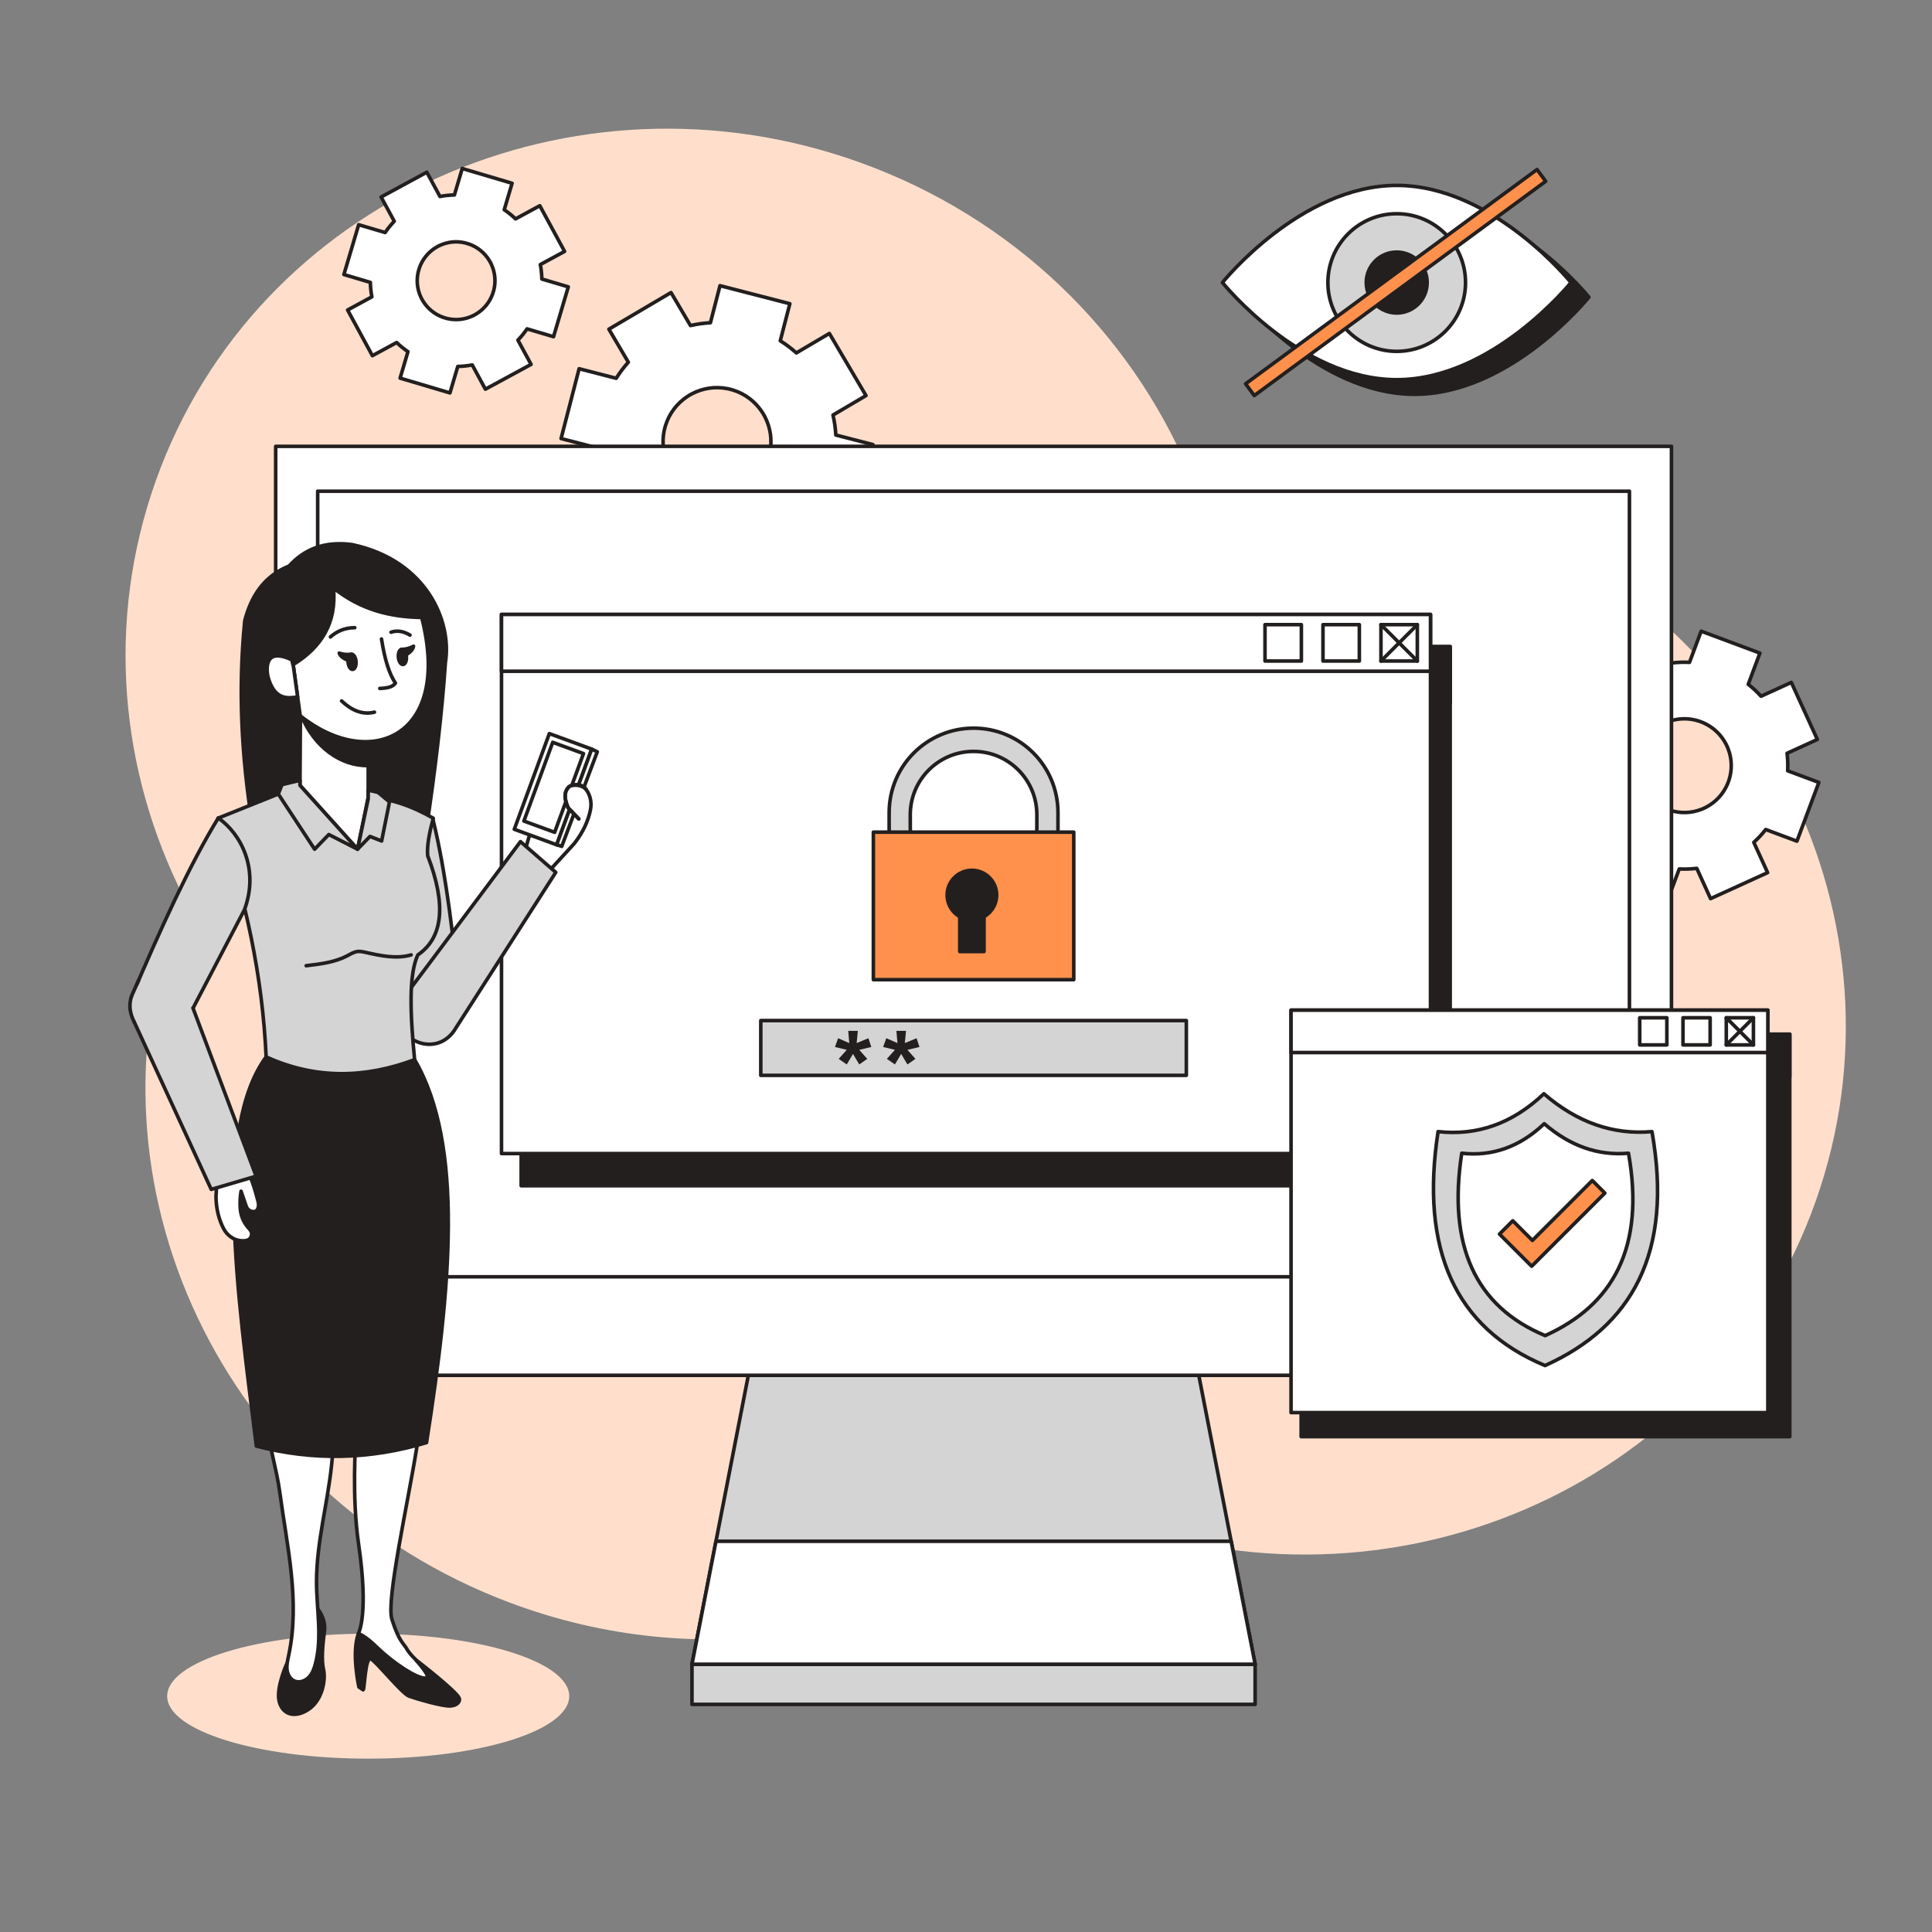 <svg xmlns="http://www.w3.org/2000/svg" viewBox="0 0 1080 1080" width="1080" height="1080"
    style="width: 100%; height: 100%; transform: translate3d(0px, 0px, 0px);"
    preserveAspectRatio="xMidYMid meet">
    <rect x="0" y="0" width="1080" height="1080" fill="#808080" stroke="none"/>
    <defs>
        <clipPath id="__lottie_element_24">
            <rect width="1080" height="1080" x="0" y="0"></rect>
        </clipPath>
    </defs>
    <g clip-path="url(#__lottie_element_24)">
        <g style="display: block;" transform="matrix(1,0,0,1,41.436,31.359)"
            opacity="1">
            <g opacity="1" transform="matrix(1,0,0,1,515.159,452.265)">
                <path fill="rgb(255,223,204)" fill-opacity="1"
                    d=" M455.892,194.641 C397.044,348.734 220.383,424.916 60.481,364.845 C60.481,364.845 60.29,364.773 60.29,364.773 C49.602,360.754 37.703,362.546 28.875,369.342 C-52.614,432.069 -165.809,452.014 -271.666,412.246 C-432.089,351.979 -514.909,177.386 -456.641,22.283 C-456.634,22.265 -456.626,22.245 -456.619,22.226 C-455.301,18.718 -455.443,14.815 -457.083,11.372 C-491.097,-60.02 -497.09,-143.62 -466.837,-222.041 C-407.238,-376.533 -228.025,-452.014 -68.371,-389.992 C16.941,-356.85 79.871,-291.195 110.658,-213.586 C163.897,-221.925 220.421,-216.675 274.888,-195.521 C434.386,-133.574 514.909,40.105 455.892,194.641z"></path>
            </g>
        </g>
        <g style="display: block;"
            transform="matrix(-0.91,0.415,-0.415,-0.91,1045.849,466.965)"
            opacity="1">
            <g opacity="1" transform="matrix(1,0,0,1,78.693,78.697)">
                <path fill="rgb(255,255,255)" fill-opacity="1"
                    d=" M73.693,17.524 C73.693,17.524 73.693,-17.523 73.693,-17.523 C73.693,-17.523 55.09,-17.523 55.09,-17.523 C54.094,-20.658 52.836,-23.679 51.343,-26.559 C51.343,-26.559 64.503,-39.72 64.503,-39.72 C64.503,-39.72 39.723,-64.499 39.723,-64.499 C39.723,-64.499 26.563,-51.338 26.563,-51.338 C23.683,-52.839 20.662,-54.097 17.52,-55.093 C17.52,-55.093 17.52,-73.697 17.52,-73.697 C17.52,-73.697 -17.52,-73.697 -17.52,-73.697 C-17.52,-73.697 -17.52,-55.093 -17.52,-55.093 C-20.662,-54.097 -23.683,-52.839 -26.562,-51.338 C-26.562,-51.338 -39.723,-64.499 -39.723,-64.499 C-39.723,-64.499 -64.502,-39.72 -64.502,-39.72 C-64.502,-39.72 -51.342,-26.559 -51.342,-26.559 C-52.836,-23.679 -54.094,-20.658 -55.09,-17.523 C-55.09,-17.523 -73.693,-17.523 -73.693,-17.523 C-73.693,-17.523 -73.693,17.524 -73.693,17.524 C-73.693,17.524 -55.09,17.524 -55.09,17.524 C-54.094,20.659 -52.842,23.679 -51.342,26.559 C-51.342,26.559 -64.502,39.72 -64.502,39.72 C-64.502,39.72 -39.723,64.499 -39.723,64.499 C-39.723,64.499 -26.562,51.339 -26.562,51.339 C-23.683,52.84 -20.662,54.097 -17.52,55.093 C-17.52,55.093 -17.52,73.697 -17.52,73.697 C-17.52,73.697 17.52,73.697 17.52,73.697 C17.52,73.697 17.52,55.093 17.52,55.093 C20.662,54.097 23.683,52.84 26.563,51.339 C26.563,51.339 39.723,64.499 39.723,64.499 C39.723,64.499 64.503,39.72 64.503,39.72 C64.503,39.72 51.343,26.559 51.343,26.559 C52.843,23.679 54.094,20.659 55.09,17.524 C55.09,17.524 73.693,17.524 73.693,17.524z M26.166,1.382 C25.843,7.579 23.367,13.198 19.478,17.524 C18.859,18.21 18.207,18.863 17.52,19.482 C13.194,23.371 7.569,25.84 1.38,26.163 C0.922,26.183 0.465,26.197 0,26.197 C-0.464,26.197 -0.921,26.183 -1.379,26.163 C-7.569,25.84 -13.194,23.371 -17.52,19.482 C-18.206,18.863 -18.859,18.21 -19.478,17.524 C-23.367,13.198 -25.842,7.579 -26.165,1.382 C-26.186,0.925 -26.199,0.468 -26.199,0.004 C-26.199,-0.46 -26.186,-0.918 -26.165,-1.382 C-25.842,-7.579 -23.367,-13.197 -19.478,-17.523 C-18.859,-18.209 -18.206,-18.862 -17.52,-19.481 C-13.194,-23.37 -7.569,-25.84 -1.379,-26.163 C-0.921,-26.183 -0.464,-26.195 0,-26.195 C0.465,-26.195 0.922,-26.183 1.38,-26.163 C7.569,-25.84 13.194,-23.37 17.52,-19.481 C18.207,-18.862 18.859,-18.209 19.478,-17.523 C23.367,-13.197 25.843,-7.579 26.166,-1.382 C26.186,-0.918 26.2,-0.46 26.2,0.004 C26.2,0.468 26.186,0.925 26.166,1.382z"></path>
                <path stroke-linecap="round" stroke-linejoin="round" fill-opacity="0"
                    stroke="rgb(35,31,31)" stroke-opacity="1" stroke-width="2"
                    d=" M73.693,17.524 C73.693,17.524 73.693,-17.523 73.693,-17.523 C73.693,-17.523 55.09,-17.523 55.09,-17.523 C54.094,-20.658 52.836,-23.679 51.343,-26.559 C51.343,-26.559 64.503,-39.72 64.503,-39.72 C64.503,-39.72 39.723,-64.499 39.723,-64.499 C39.723,-64.499 26.563,-51.338 26.563,-51.338 C23.683,-52.839 20.662,-54.097 17.52,-55.093 C17.52,-55.093 17.52,-73.697 17.52,-73.697 C17.52,-73.697 -17.52,-73.697 -17.52,-73.697 C-17.52,-73.697 -17.52,-55.093 -17.52,-55.093 C-20.662,-54.097 -23.683,-52.839 -26.562,-51.338 C-26.562,-51.338 -39.723,-64.499 -39.723,-64.499 C-39.723,-64.499 -64.502,-39.72 -64.502,-39.72 C-64.502,-39.72 -51.342,-26.559 -51.342,-26.559 C-52.836,-23.679 -54.094,-20.658 -55.09,-17.523 C-55.09,-17.523 -73.693,-17.523 -73.693,-17.523 C-73.693,-17.523 -73.693,17.524 -73.693,17.524 C-73.693,17.524 -55.09,17.524 -55.09,17.524 C-54.094,20.659 -52.842,23.679 -51.342,26.559 C-51.342,26.559 -64.502,39.72 -64.502,39.72 C-64.502,39.72 -39.723,64.499 -39.723,64.499 C-39.723,64.499 -26.562,51.339 -26.562,51.339 C-23.683,52.84 -20.662,54.097 -17.52,55.093 C-17.52,55.093 -17.52,73.697 -17.52,73.697 C-17.52,73.697 17.52,73.697 17.52,73.697 C17.52,73.697 17.52,55.093 17.52,55.093 C20.662,54.097 23.683,52.84 26.563,51.339 C26.563,51.339 39.723,64.499 39.723,64.499 C39.723,64.499 64.503,39.72 64.503,39.72 C64.503,39.72 51.343,26.559 51.343,26.559 C52.843,23.679 54.094,20.659 55.09,17.524 C55.09,17.524 73.693,17.524 73.693,17.524z M26.166,1.382 C25.843,7.579 23.367,13.198 19.478,17.524 C18.859,18.21 18.207,18.863 17.52,19.482 C13.194,23.371 7.569,25.84 1.38,26.163 C0.922,26.183 0.465,26.197 0,26.197 C-0.464,26.197 -0.921,26.183 -1.379,26.163 C-7.569,25.84 -13.194,23.371 -17.52,19.482 C-18.206,18.863 -18.859,18.21 -19.478,17.524 C-23.367,13.198 -25.842,7.579 -26.165,1.382 C-26.186,0.925 -26.199,0.468 -26.199,0.004 C-26.199,-0.46 -26.186,-0.918 -26.165,-1.382 C-25.842,-7.579 -23.367,-13.197 -19.478,-17.523 C-18.859,-18.209 -18.206,-18.862 -17.52,-19.481 C-13.194,-23.37 -7.569,-25.84 -1.379,-26.163 C-0.921,-26.183 -0.464,-26.195 0,-26.195 C0.465,-26.195 0.922,-26.183 1.38,-26.163 C7.569,-25.84 13.194,-23.37 17.52,-19.481 C18.207,-18.862 18.859,-18.209 19.478,-17.523 C23.367,-13.197 25.843,-7.579 26.166,-1.382 C26.186,-0.918 26.2,-0.46 26.2,0.004 C26.2,0.468 26.186,0.925 26.166,1.382z"></path>
            </g>
        </g>
        <g style="display: block;"
            transform="matrix(-0.25,0.968,-0.968,-0.25,510.211,182.349)"
            opacity="1">
            <g opacity="1" transform="matrix(1,0,0,1,89.824,89.828)">
                <path fill="rgb(255,255,255)" fill-opacity="1"
                    d=" M84.824,20.17 C84.824,20.17 84.824,-20.17 84.824,-20.17 C84.824,-20.17 63.411,-20.17 63.411,-20.17 C62.265,-23.779 60.816,-27.257 59.097,-30.571 C59.097,-30.571 74.245,-45.719 74.245,-45.719 C74.245,-45.719 45.723,-74.242 45.723,-74.242 C45.723,-74.242 30.575,-59.094 30.575,-59.094 C27.26,-60.821 23.783,-62.269 20.166,-63.415 C20.166,-63.415 20.166,-84.828 20.166,-84.828 C20.166,-84.828 -20.166,-84.828 -20.166,-84.828 C-20.166,-84.828 -20.166,-63.415 -20.166,-63.415 C-23.783,-62.269 -27.26,-60.821 -30.575,-59.094 C-30.575,-59.094 -45.722,-74.242 -45.722,-74.242 C-45.722,-74.242 -74.245,-45.719 -74.245,-45.719 C-74.245,-45.719 -59.097,-30.571 -59.097,-30.571 C-60.816,-27.257 -62.264,-23.779 -63.41,-20.17 C-63.41,-20.17 -84.824,-20.17 -84.824,-20.17 C-84.824,-20.17 -84.824,20.17 -84.824,20.17 C-84.824,20.17 -63.41,20.17 -63.41,20.17 C-62.264,23.779 -60.824,27.256 -59.097,30.57 C-59.097,30.57 -74.245,45.719 -74.245,45.719 C-74.245,45.719 -45.722,74.241 -45.722,74.241 C-45.722,74.241 -30.575,59.093 -30.575,59.093 C-27.26,60.82 -23.783,62.268 -20.166,63.414 C-20.166,63.414 -20.166,84.828 -20.166,84.828 C-20.166,84.828 20.166,84.828 20.166,84.828 C20.166,84.828 20.166,63.414 20.166,63.414 C23.783,62.268 27.26,60.82 30.575,59.093 C30.575,59.093 45.723,74.241 45.723,74.241 C45.723,74.241 74.245,45.719 74.245,45.719 C74.245,45.719 59.097,30.57 59.097,30.57 C60.824,27.256 62.265,23.779 63.411,20.17 C63.411,20.17 84.824,20.17 84.824,20.17z M30.118,1.591 C29.746,8.724 26.896,15.19 22.42,20.17 C21.708,20.96 20.956,21.711 20.166,22.424 C15.187,26.9 8.713,29.742 1.588,30.113 C1.061,30.137 0.535,30.152 0,30.152 C-0.534,30.152 -1.061,30.137 -1.587,30.113 C-8.712,29.742 -15.186,26.9 -20.166,22.424 C-20.956,21.711 -21.707,20.96 -22.42,20.17 C-26.896,15.19 -29.746,8.724 -30.118,1.591 C-30.141,1.065 -30.156,0.538 -30.156,0.004 C-30.156,-0.531 -30.141,-1.058 -30.118,-1.592 C-29.746,-8.724 -26.896,-15.191 -22.42,-20.17 C-21.707,-20.96 -20.956,-21.712 -20.166,-22.424 C-15.186,-26.901 -8.712,-29.743 -1.587,-30.114 C-1.061,-30.137 -0.534,-30.153 0,-30.153 C0.535,-30.153 1.061,-30.137 1.588,-30.114 C8.713,-29.743 15.187,-26.901 20.166,-22.424 C20.956,-21.712 21.708,-20.96 22.42,-20.17 C26.896,-15.191 29.746,-8.724 30.118,-1.592 C30.141,-1.058 30.157,-0.531 30.157,0.004 C30.157,0.538 30.141,1.065 30.118,1.591z"></path>
                <path stroke-linecap="round" stroke-linejoin="round" fill-opacity="0"
                    stroke="rgb(35,31,31)" stroke-opacity="1" stroke-width="2"
                    d=" M84.824,20.17 C84.824,20.17 84.824,-20.17 84.824,-20.17 C84.824,-20.17 63.411,-20.17 63.411,-20.17 C62.265,-23.779 60.816,-27.257 59.097,-30.571 C59.097,-30.571 74.245,-45.719 74.245,-45.719 C74.245,-45.719 45.723,-74.242 45.723,-74.242 C45.723,-74.242 30.575,-59.094 30.575,-59.094 C27.26,-60.821 23.783,-62.269 20.166,-63.415 C20.166,-63.415 20.166,-84.828 20.166,-84.828 C20.166,-84.828 -20.166,-84.828 -20.166,-84.828 C-20.166,-84.828 -20.166,-63.415 -20.166,-63.415 C-23.783,-62.269 -27.26,-60.821 -30.575,-59.094 C-30.575,-59.094 -45.722,-74.242 -45.722,-74.242 C-45.722,-74.242 -74.245,-45.719 -74.245,-45.719 C-74.245,-45.719 -59.097,-30.571 -59.097,-30.571 C-60.816,-27.257 -62.264,-23.779 -63.41,-20.17 C-63.41,-20.17 -84.824,-20.17 -84.824,-20.17 C-84.824,-20.17 -84.824,20.17 -84.824,20.17 C-84.824,20.17 -63.41,20.17 -63.41,20.17 C-62.264,23.779 -60.824,27.256 -59.097,30.57 C-59.097,30.57 -74.245,45.719 -74.245,45.719 C-74.245,45.719 -45.722,74.241 -45.722,74.241 C-45.722,74.241 -30.575,59.093 -30.575,59.093 C-27.26,60.82 -23.783,62.268 -20.166,63.414 C-20.166,63.414 -20.166,84.828 -20.166,84.828 C-20.166,84.828 20.166,84.828 20.166,84.828 C20.166,84.828 20.166,63.414 20.166,63.414 C23.783,62.268 27.26,60.82 30.575,59.093 C30.575,59.093 45.723,74.241 45.723,74.241 C45.723,74.241 74.245,45.719 74.245,45.719 C74.245,45.719 59.097,30.57 59.097,30.57 C60.824,27.256 62.265,23.779 63.411,20.17 C63.411,20.17 84.824,20.17 84.824,20.17z M30.118,1.591 C29.746,8.724 26.896,15.19 22.42,20.17 C21.708,20.96 20.956,21.711 20.166,22.424 C15.187,26.9 8.713,29.742 1.588,30.113 C1.061,30.137 0.535,30.152 0,30.152 C-0.534,30.152 -1.061,30.137 -1.587,30.113 C-8.712,29.742 -15.186,26.9 -20.166,22.424 C-20.956,21.711 -21.707,20.96 -22.42,20.17 C-26.896,15.19 -29.746,8.724 -30.118,1.591 C-30.141,1.065 -30.156,0.538 -30.156,0.004 C-30.156,-0.531 -30.141,-1.058 -30.118,-1.592 C-29.746,-8.724 -26.896,-15.191 -22.42,-20.17 C-21.707,-20.96 -20.956,-21.712 -20.166,-22.424 C-15.186,-26.901 -8.712,-29.743 -1.587,-30.114 C-1.061,-30.137 -0.534,-30.153 0,-30.153 C0.535,-30.153 1.061,-30.137 1.588,-30.114 C8.713,-29.743 15.187,-26.901 20.166,-22.424 C20.956,-21.712 21.708,-20.96 22.42,-20.17 C26.896,-15.191 29.746,-8.724 30.118,-1.592 C30.141,-1.058 30.157,-0.531 30.157,0.004 C30.157,0.538 30.141,1.065 30.118,1.591z"></path>
            </g>
        </g>
        <g style="display: block;"
            transform="matrix(0.477,0.879,-0.879,0.477,281.538,67.274)"
            opacity="1">
            <g opacity="1" transform="matrix(1,0,0,1,66.106,66.109)">
                <path fill="rgb(255,255,255)" fill-opacity="1"
                    d=" M61.105,14.53 C61.105,14.53 61.105,-14.531 61.105,-14.531 C61.105,-14.531 45.68,-14.531 45.68,-14.531 C44.854,-17.13 43.811,-19.635 42.572,-22.023 C42.572,-22.023 53.485,-32.936 53.485,-32.936 C53.485,-32.936 32.938,-53.483 32.938,-53.483 C32.938,-53.483 22.025,-42.57 22.025,-42.57 C19.637,-43.814 17.132,-44.858 14.527,-45.683 C14.527,-45.683 14.527,-61.109 14.527,-61.109 C14.527,-61.109 -14.527,-61.109 -14.527,-61.109 C-14.527,-61.109 -14.527,-45.683 -14.527,-45.683 C-17.132,-44.858 -19.637,-43.814 -22.025,-42.57 C-22.025,-42.57 -32.938,-53.483 -32.938,-53.483 C-32.938,-53.483 -53.486,-32.936 -53.486,-32.936 C-53.486,-32.936 -42.572,-22.023 -42.572,-22.023 C-43.811,-19.635 -44.854,-17.13 -45.68,-14.531 C-45.68,-14.531 -61.105,-14.531 -61.105,-14.531 C-61.105,-14.531 -61.105,14.53 -61.105,14.53 C-61.105,14.53 -45.68,14.53 -45.68,14.53 C-44.854,17.13 -43.816,19.635 -42.572,22.022 C-42.572,22.022 -53.486,32.935 -53.486,32.935 C-53.486,32.935 -32.938,53.482 -32.938,53.482 C-32.938,53.482 -22.025,42.569 -22.025,42.569 C-19.637,43.814 -17.132,44.857 -14.527,45.683 C-14.527,45.683 -14.527,61.109 -14.527,61.109 C-14.527,61.109 14.527,61.109 14.527,61.109 C14.527,61.109 14.527,45.683 14.527,45.683 C17.132,44.857 19.637,43.814 22.025,42.569 C22.025,42.569 32.938,53.482 32.938,53.482 C32.938,53.482 53.485,32.935 53.485,32.935 C53.485,32.935 42.572,22.022 42.572,22.022 C43.816,19.635 44.854,17.13 45.68,14.53 C45.68,14.53 61.105,14.53 61.105,14.53z M21.697,1.146 C21.429,6.284 19.375,10.943 16.151,14.53 C15.637,15.099 15.096,15.64 14.527,16.154 C10.94,19.378 6.276,21.425 1.143,21.693 C0.764,21.71 0.386,21.721 0.001,21.721 C-0.384,21.721 -0.765,21.71 -1.144,21.693 C-6.277,21.425 -10.94,19.378 -14.527,16.154 C-15.096,15.64 -15.637,15.099 -16.15,14.53 C-19.375,10.943 -21.429,6.284 -21.697,1.146 C-21.714,0.767 -21.725,0.387 -21.725,0.002 C-21.725,-0.383 -21.714,-0.762 -21.697,-1.147 C-21.429,-6.285 -19.375,-10.943 -16.15,-14.531 C-15.637,-15.1 -15.096,-15.641 -14.527,-16.154 C-10.94,-19.379 -6.277,-21.426 -1.144,-21.694 C-0.765,-21.711 -0.384,-21.722 0.001,-21.722 C0.386,-21.722 0.764,-21.711 1.143,-21.694 C6.276,-21.426 10.94,-19.379 14.527,-16.154 C15.096,-15.641 15.637,-15.1 16.151,-14.531 C19.375,-10.943 21.429,-6.285 21.697,-1.147 C21.714,-0.762 21.724,-0.383 21.724,0.002 C21.724,0.387 21.714,0.767 21.697,1.146z"></path>
                <path stroke-linecap="round" stroke-linejoin="round" fill-opacity="0"
                    stroke="rgb(35,31,31)" stroke-opacity="1" stroke-width="2"
                    d=" M61.105,14.53 C61.105,14.53 61.105,-14.531 61.105,-14.531 C61.105,-14.531 45.68,-14.531 45.68,-14.531 C44.854,-17.13 43.811,-19.635 42.572,-22.023 C42.572,-22.023 53.485,-32.936 53.485,-32.936 C53.485,-32.936 32.938,-53.483 32.938,-53.483 C32.938,-53.483 22.025,-42.57 22.025,-42.57 C19.637,-43.814 17.132,-44.858 14.527,-45.683 C14.527,-45.683 14.527,-61.109 14.527,-61.109 C14.527,-61.109 -14.527,-61.109 -14.527,-61.109 C-14.527,-61.109 -14.527,-45.683 -14.527,-45.683 C-17.132,-44.858 -19.637,-43.814 -22.025,-42.57 C-22.025,-42.57 -32.938,-53.483 -32.938,-53.483 C-32.938,-53.483 -53.486,-32.936 -53.486,-32.936 C-53.486,-32.936 -42.572,-22.023 -42.572,-22.023 C-43.811,-19.635 -44.854,-17.13 -45.68,-14.531 C-45.68,-14.531 -61.105,-14.531 -61.105,-14.531 C-61.105,-14.531 -61.105,14.53 -61.105,14.53 C-61.105,14.53 -45.68,14.53 -45.68,14.53 C-44.854,17.13 -43.816,19.635 -42.572,22.022 C-42.572,22.022 -53.486,32.935 -53.486,32.935 C-53.486,32.935 -32.938,53.482 -32.938,53.482 C-32.938,53.482 -22.025,42.569 -22.025,42.569 C-19.637,43.814 -17.132,44.857 -14.527,45.683 C-14.527,45.683 -14.527,61.109 -14.527,61.109 C-14.527,61.109 14.527,61.109 14.527,61.109 C14.527,61.109 14.527,45.683 14.527,45.683 C17.132,44.857 19.637,43.814 22.025,42.569 C22.025,42.569 32.938,53.482 32.938,53.482 C32.938,53.482 53.485,32.935 53.485,32.935 C53.485,32.935 42.572,22.022 42.572,22.022 C43.816,19.635 44.854,17.13 45.68,14.53 C45.68,14.53 61.105,14.53 61.105,14.53z M21.697,1.146 C21.429,6.284 19.375,10.943 16.151,14.53 C15.637,15.099 15.096,15.64 14.527,16.154 C10.94,19.378 6.276,21.425 1.143,21.693 C0.764,21.71 0.386,21.721 0.001,21.721 C-0.384,21.721 -0.765,21.71 -1.144,21.693 C-6.277,21.425 -10.94,19.378 -14.527,16.154 C-15.096,15.64 -15.637,15.099 -16.15,14.53 C-19.375,10.943 -21.429,6.284 -21.697,1.146 C-21.714,0.767 -21.725,0.387 -21.725,0.002 C-21.725,-0.383 -21.714,-0.762 -21.697,-1.147 C-21.429,-6.285 -19.375,-10.943 -16.15,-14.531 C-15.637,-15.1 -15.096,-15.641 -14.527,-16.154 C-10.94,-19.379 -6.277,-21.426 -1.144,-21.694 C-0.765,-21.711 -0.384,-21.722 0.001,-21.722 C0.386,-21.722 0.764,-21.711 1.143,-21.694 C6.276,-21.426 10.94,-19.379 14.527,-16.154 C15.096,-15.641 15.637,-15.1 16.151,-14.531 C19.375,-10.943 21.429,-6.285 21.697,-1.147 C21.714,-0.762 21.724,-0.383 21.724,0.002 C21.724,0.387 21.714,0.767 21.697,1.146z"></path>
            </g>
        </g>
        <g style="display: block;" transform="matrix(1,0,0,1,93.205,912.992)"
            opacity="1">
            <g opacity="1" transform="matrix(1,0,0,1,112.623,35.178)">
                <path fill="rgb(255,223,204)" fill-opacity="1"
                    d=" M112.374,0 C112.374,19.29 62.063,34.928 0.001,34.928 C-62.062,34.928 -112.374,19.29 -112.374,0 C-112.374,-19.29 -62.062,-34.928 0.001,-34.928 C62.063,-34.928 112.374,-19.29 112.374,0z"></path>
            </g>
        </g>
        <g style="display: block;" transform="matrix(1,0,0,1,152.685,248.1)"
            opacity="1">
            <g opacity="1" transform="matrix(1,0,0,1,391.54,693.435)">
                <path fill="rgb(212,212,212)" fill-opacity="1"
                    d=" M157.404,11.223 C157.404,11.223 -157.404,11.223 -157.404,11.223 C-157.404,11.223 -157.404,-11.223 -157.404,-11.223 C-157.404,-11.223 157.404,-11.223 157.404,-11.223 C157.404,-11.223 157.404,11.223 157.404,11.223z"></path>
                <path stroke-linecap="round" stroke-linejoin="round" fill-opacity="0"
                    stroke="rgb(35,31,31)" stroke-opacity="1" stroke-width="2"
                    d=" M157.404,11.223 C157.404,11.223 -157.404,11.223 -157.404,11.223 C-157.404,11.223 -157.404,-11.223 -157.404,-11.223 C-157.404,-11.223 157.404,-11.223 157.404,-11.223 C157.404,-11.223 157.404,11.223 157.404,11.223z"></path>
            </g>
            <g opacity="1" transform="matrix(1,0,0,1,391.542,580.428)">
                <path fill="rgb(212,212,212)" fill-opacity="1"
                    d=" M157.405,101.786 C157.405,101.786 -157.405,101.786 -157.405,101.786 C-157.405,101.786 -143.995,33.048 -143.995,33.048 C-143.995,33.048 -117.705,-101.786 -117.705,-101.786 C-117.705,-101.786 117.705,-101.786 117.705,-101.786 C117.705,-101.786 143.995,33.048 143.995,33.048 C143.995,33.048 157.405,101.786 157.405,101.786z"></path>
                <path stroke-linecap="round" stroke-linejoin="round" fill-opacity="0"
                    stroke="rgb(35,31,31)" stroke-opacity="1" stroke-width="2"
                    d=" M157.405,101.786 C157.405,101.786 -157.405,101.786 -157.405,101.786 C-157.405,101.786 -143.995,33.048 -143.995,33.048 C-143.995,33.048 -117.705,-101.786 -117.705,-101.786 C-117.705,-101.786 117.705,-101.786 117.705,-101.786 C117.705,-101.786 143.995,33.048 143.995,33.048 C143.995,33.048 157.405,101.786 157.405,101.786z"></path>
            </g>
            <g opacity="1" transform="matrix(1,0,0,1,391.542,647.845)">
                <path fill="rgb(255,255,255)" fill-opacity="1"
                    d=" M157.405,34.369 C157.405,34.369 -157.405,34.369 -157.405,34.369 C-157.405,34.369 -143.995,-34.369 -143.995,-34.369 C-143.995,-34.369 143.995,-34.369 143.995,-34.369 C143.995,-34.369 157.405,34.369 157.405,34.369z"></path>
                <path stroke-linecap="round" stroke-linejoin="round" fill-opacity="0"
                    stroke="rgb(35,31,31)" stroke-opacity="1" stroke-width="2"
                    d=" M157.405,34.369 C157.405,34.369 -157.405,34.369 -157.405,34.369 C-157.405,34.369 -143.995,-34.369 -143.995,-34.369 C-143.995,-34.369 143.995,-34.369 143.995,-34.369 C143.995,-34.369 157.405,34.369 157.405,34.369z"></path>
            </g>
            <g opacity="1" transform="matrix(1,0,0,1,391.542,261.066)">
                <path fill="rgb(255,255,255)" fill-opacity="1"
                    d=" M390.128,259.652 C390.128,259.652 -390.127,259.652 -390.127,259.652 C-390.127,259.652 -390.127,-259.652 -390.127,-259.652 C-390.127,-259.652 390.128,-259.652 390.128,-259.652 C390.128,-259.652 390.128,259.652 390.128,259.652z"></path>
                <path stroke-linecap="round" stroke-linejoin="round" fill-opacity="0"
                    stroke="rgb(35,31,31)" stroke-opacity="1" stroke-width="2"
                    d=" M390.128,259.652 C390.128,259.652 -390.127,259.652 -390.127,259.652 C-390.127,259.652 -390.127,-259.652 -390.127,-259.652 C-390.127,-259.652 390.128,-259.652 390.128,-259.652 C390.128,-259.652 390.128,259.652 390.128,259.652z"></path>
            </g>
            <g opacity="1" transform="matrix(1,0,0,1,391.542,246.066)">
                <path fill="rgb(255,255,255)" fill-opacity="1"
                    d=" M366.638,219.574 C366.638,219.574 -366.639,219.574 -366.639,219.574 C-366.639,219.574 -366.639,-219.574 -366.639,-219.574 C-366.639,-219.574 366.638,-219.574 366.638,-219.574 C366.638,-219.574 366.638,219.574 366.638,219.574z"></path>
                <path stroke-linecap="round" stroke-linejoin="round" fill-opacity="0"
                    stroke="rgb(35,31,31)" stroke-opacity="1" stroke-width="2"
                    d=" M366.638,219.574 C366.638,219.574 -366.639,219.574 -366.639,219.574 C-366.639,219.574 -366.639,-219.574 -366.639,-219.574 C-366.639,-219.574 366.638,-219.574 366.638,-219.574 C366.638,-219.574 366.638,219.574 366.638,219.574z"></path>
            </g>
        </g>
        <g style="display: block;" transform="matrix(1,0,0,1,278.926,342.069)"
            opacity="1">
            <g opacity="1" transform="matrix(1,0,0,1,272.074,170.096)">
                <path fill="rgb(35,31,31)" fill-opacity="1"
                    d=" M259.66,150.681 C259.66,150.681 -259.659,150.681 -259.659,150.681 C-259.659,150.681 -259.659,-150.681 -259.659,-150.681 C-259.659,-150.681 259.66,-150.681 259.66,-150.681 C259.66,-150.681 259.66,150.681 259.66,150.681z"></path>
                <path stroke-linecap="round" stroke-linejoin="round" fill-opacity="0"
                    stroke="rgb(35,31,31)" stroke-opacity="1" stroke-width="2"
                    d=" M259.66,150.681 C259.66,150.681 -259.659,150.681 -259.659,150.681 C-259.659,150.681 -259.659,-150.681 -259.659,-150.681 C-259.659,-150.681 259.66,-150.681 259.66,-150.681 C259.66,-150.681 259.66,150.681 259.66,150.681z"></path>
            </g>
            <g opacity="1" transform="matrix(1,0,0,1,272.074,35.287)">
                <path fill="rgb(35,31,31)" fill-opacity="1"
                    d=" M259.66,15.873 C259.66,15.873 -259.659,15.873 -259.659,15.873 C-259.659,15.873 -259.659,-15.873 -259.659,-15.873 C-259.659,-15.873 259.66,-15.873 259.66,-15.873 C259.66,-15.873 259.66,15.873 259.66,15.873z"></path>
                <path stroke-linecap="round" stroke-linejoin="round" fill-opacity="0"
                    stroke="rgb(35,31,31)" stroke-opacity="1" stroke-width="2"
                    d=" M259.66,15.873 C259.66,15.873 -259.659,15.873 -259.659,15.873 C-259.659,15.873 -259.659,-15.873 -259.659,-15.873 C-259.659,-15.873 259.66,-15.873 259.66,-15.873 C259.66,-15.873 259.66,15.873 259.66,15.873z"></path>
            </g>
            <g opacity="1" transform="matrix(1,0,0,1,261.074,152.096)">
                <path fill="rgb(255,255,255)" fill-opacity="1"
                    d=" M259.66,150.681 C259.66,150.681 -259.659,150.681 -259.659,150.681 C-259.659,150.681 -259.659,-150.681 -259.659,-150.681 C-259.659,-150.681 259.66,-150.681 259.66,-150.681 C259.66,-150.681 259.66,150.681 259.66,150.681z"></path>
                <path stroke-linecap="round" stroke-linejoin="round" fill-opacity="0"
                    stroke="rgb(35,31,31)" stroke-opacity="1" stroke-width="2"
                    d=" M259.66,150.681 C259.66,150.681 -259.659,150.681 -259.659,150.681 C-259.659,150.681 -259.659,-150.681 -259.659,-150.681 C-259.659,-150.681 259.66,-150.681 259.66,-150.681 C259.66,-150.681 259.66,150.681 259.66,150.681z"></path>
            </g>
            <g opacity="1" transform="matrix(1,0,0,1,261.074,17.287)">
                <path fill="rgb(255,255,255)" fill-opacity="1"
                    d=" M259.66,15.873 C259.66,15.873 -259.659,15.873 -259.659,15.873 C-259.659,15.873 -259.659,-15.873 -259.659,-15.873 C-259.659,-15.873 259.66,-15.873 259.66,-15.873 C259.66,-15.873 259.66,15.873 259.66,15.873z"></path>
                <path stroke-linecap="round" stroke-linejoin="round" fill-opacity="0"
                    stroke="rgb(35,31,31)" stroke-opacity="1" stroke-width="2"
                    d=" M259.66,15.873 C259.66,15.873 -259.659,15.873 -259.659,15.873 C-259.659,15.873 -259.659,-15.873 -259.659,-15.873 C-259.659,-15.873 259.66,-15.873 259.66,-15.873 C259.66,-15.873 259.66,15.873 259.66,15.873z"></path>
            </g>
            <g opacity="1" transform="matrix(1,0,0,1,438.385,17.287)">
                <path fill="rgb(255,255,255)" fill-opacity="1"
                    d=" M10.164,10.164 C10.164,10.164 -10.164,10.164 -10.164,10.164 C-10.164,10.164 -10.164,-10.164 -10.164,-10.164 C-10.164,-10.164 10.164,-10.164 10.164,-10.164 C10.164,-10.164 10.164,10.164 10.164,10.164z"></path>
                <path stroke-linecap="round" stroke-linejoin="round" fill-opacity="0"
                    stroke="rgb(35,31,31)" stroke-opacity="1" stroke-width="2"
                    d=" M10.164,10.164 C10.164,10.164 -10.164,10.164 -10.164,10.164 C-10.164,10.164 -10.164,-10.164 -10.164,-10.164 C-10.164,-10.164 10.164,-10.164 10.164,-10.164 C10.164,-10.164 10.164,10.164 10.164,10.164z"></path>
            </g>
            <g opacity="1" transform="matrix(1,0,0,1,470.793,17.287)">
                <path fill="rgb(255,255,255)" fill-opacity="1"
                    d=" M10.164,10.164 C10.164,10.164 -10.164,10.164 -10.164,10.164 C-10.164,10.164 -10.164,-10.164 -10.164,-10.164 C-10.164,-10.164 10.164,-10.164 10.164,-10.164 C10.164,-10.164 10.164,10.164 10.164,10.164z"></path>
                <path stroke-linecap="round" stroke-linejoin="round" fill-opacity="0"
                    stroke="rgb(35,31,31)" stroke-opacity="1" stroke-width="2"
                    d=" M10.164,10.164 C10.164,10.164 -10.164,10.164 -10.164,10.164 C-10.164,10.164 -10.164,-10.164 -10.164,-10.164 C-10.164,-10.164 10.164,-10.164 10.164,-10.164 C10.164,-10.164 10.164,10.164 10.164,10.164z"></path>
            </g>
            <g opacity="1" transform="matrix(1,0,0,1,503.201,17.287)">
                <path fill="rgb(255,255,255)" fill-opacity="1"
                    d=" M10.164,10.164 C10.164,10.164 -10.164,10.164 -10.164,10.164 C-10.164,10.164 -10.164,-10.164 -10.164,-10.164 C-10.164,-10.164 10.164,-10.164 10.164,-10.164 C10.164,-10.164 10.164,10.164 10.164,10.164z"></path>
                <path stroke-linecap="round" stroke-linejoin="round" fill-opacity="0"
                    stroke="rgb(35,31,31)" stroke-opacity="1" stroke-width="2"
                    d=" M10.164,10.164 C10.164,10.164 -10.164,10.164 -10.164,10.164 C-10.164,10.164 -10.164,-10.164 -10.164,-10.164 C-10.164,-10.164 10.164,-10.164 10.164,-10.164 C10.164,-10.164 10.164,10.164 10.164,10.164z"></path>
            </g>
            <g opacity="1" transform="matrix(1,0,0,1,503.201,17.288)">
                <path fill="rgb(255,145,77)" fill-opacity="1"
                    d=" M-10.164,-10.164 C-10.164,-10.164 10.164,10.164 10.164,10.164"></path>
                <path stroke-linecap="round" stroke-linejoin="round" fill-opacity="0"
                    stroke="rgb(35,31,31)" stroke-opacity="1" stroke-width="2"
                    d=" M-10.164,-10.164 C-10.164,-10.164 10.164,10.164 10.164,10.164"></path>
            </g>
            <g opacity="1" transform="matrix(1,0,0,1,503.201,17.288)">
                <path fill="rgb(255,145,77)" fill-opacity="1"
                    d=" M-10.164,10.164 C-10.164,10.164 10.164,-10.164 10.164,-10.164"></path>
                <path stroke-linecap="round" stroke-linejoin="round" fill-opacity="0"
                    stroke="rgb(35,31,31)" stroke-opacity="1" stroke-width="2"
                    d=" M-10.164,10.164 C-10.164,10.164 10.164,-10.164 10.164,-10.164"></path>
            </g>
            <g opacity="1" transform="matrix(1,0,0,1,265.301,116.907)">
                <path fill="rgb(212,212,212)" fill-opacity="1"
                    d=" M33.367,-38.112 C24.825,-46.654 13.029,-51.932 0.005,-51.932 C-26.06,-51.932 -47.185,-30.807 -47.185,-4.742 C-47.185,-4.742 -47.185,4.742 -47.185,4.742 C-47.185,30.807 -26.06,51.932 0.005,51.932 C26.061,51.932 47.185,30.807 47.185,4.742 C47.185,4.742 47.185,-4.742 47.185,-4.742 C47.185,-17.774 41.908,-29.571 33.367,-38.112z M35.38,3.558 C35.38,23.094 19.541,38.933 0.005,38.933 C-19.54,38.933 -35.379,23.094 -35.379,3.558 C-35.379,3.558 -35.379,-3.558 -35.379,-3.558 C-35.379,-23.094 -19.54,-38.933 0.005,-38.933 C9.773,-38.933 18.617,-34.978 25.016,-28.57 C31.424,-22.17 35.38,-13.326 35.38,-3.558 C35.38,-3.558 35.38,3.558 35.38,3.558z"></path>
                <path stroke-linecap="round" stroke-linejoin="round" fill-opacity="0"
                    stroke="rgb(35,31,31)" stroke-opacity="1" stroke-width="2"
                    d=" M33.367,-38.112 C24.825,-46.654 13.029,-51.932 0.005,-51.932 C-26.06,-51.932 -47.185,-30.807 -47.185,-4.742 C-47.185,-4.742 -47.185,4.742 -47.185,4.742 C-47.185,30.807 -26.06,51.932 0.005,51.932 C26.061,51.932 47.185,30.807 47.185,4.742 C47.185,4.742 47.185,-4.742 47.185,-4.742 C47.185,-17.774 41.908,-29.571 33.367,-38.112z M35.38,3.558 C35.38,23.094 19.541,38.933 0.005,38.933 C-19.54,38.933 -35.379,23.094 -35.379,3.558 C-35.379,3.558 -35.379,-3.558 -35.379,-3.558 C-35.379,-23.094 -19.54,-38.933 0.005,-38.933 C9.773,-38.933 18.617,-34.978 25.016,-28.57 C31.424,-22.17 35.38,-13.326 35.38,-3.558 C35.38,-3.558 35.38,3.558 35.38,3.558z"></path>
            </g>
            <g opacity="1" transform="matrix(1,0,0,1,265.301,164.337)">
                <path fill="rgb(255,145,77)" fill-opacity="1"
                    d=" M56.009,41.235 C56.009,41.235 -56.009,41.235 -56.009,41.235 C-56.009,41.235 -56.009,-41.235 -56.009,-41.235 C-56.009,-41.235 56.009,-41.235 56.009,-41.235 C56.009,-41.235 56.009,41.235 56.009,41.235z"></path>
                <path stroke-linecap="round" stroke-linejoin="round" fill-opacity="0"
                    stroke="rgb(35,31,31)" stroke-opacity="1" stroke-width="2"
                    d=" M56.009,41.235 C56.009,41.235 -56.009,41.235 -56.009,41.235 C-56.009,41.235 -56.009,-41.235 -56.009,-41.235 C-56.009,-41.235 56.009,-41.235 56.009,-41.235 C56.009,-41.235 56.009,41.235 56.009,41.235z"></path>
            </g>
            <g opacity="1" transform="matrix(1,0,0,1,264.369,158.273)">
                <path fill="rgb(35,31,31)" fill-opacity="1"
                    d=" M13.837,0 C13.837,7.642 7.642,13.837 0,13.837 C-7.642,13.837 -13.837,7.642 -13.837,0 C-13.837,-7.642 -7.642,-13.837 0,-13.837 C7.642,-13.837 13.837,-7.642 13.837,0z"></path>
                <path stroke-linecap="round" stroke-linejoin="round" fill-opacity="0"
                    stroke="rgb(35,31,31)" stroke-opacity="1" stroke-width="2"
                    d=" M13.837,0 C13.837,7.642 7.642,13.837 0,13.837 C-7.642,13.837 -13.837,7.642 -13.837,0 C-13.837,-7.642 -7.642,-13.837 0,-13.837 C7.642,-13.837 13.837,-7.642 13.837,0z"></path>
            </g>
            <g opacity="1" transform="matrix(1,0,0,1,264.37,174.066)">
                <path fill="rgb(35,31,31)" fill-opacity="1"
                    d=" M6.78,15.794 C6.78,15.794 -6.78,15.794 -6.78,15.794 C-6.78,15.794 -6.78,-15.794 -6.78,-15.794 C-6.78,-15.794 6.78,-15.794 6.78,-15.794 C6.78,-15.794 6.78,15.794 6.78,15.794z"></path>
                <path stroke-linecap="round" stroke-linejoin="round" fill-opacity="0"
                    stroke="rgb(35,31,31)" stroke-opacity="1" stroke-width="2"
                    d=" M6.78,15.794 C6.78,15.794 -6.78,15.794 -6.78,15.794 C-6.78,15.794 -6.78,-15.794 -6.78,-15.794 C-6.78,-15.794 6.78,-15.794 6.78,-15.794 C6.78,-15.794 6.78,15.794 6.78,15.794z"></path>
            </g>
            <g opacity="1" transform="matrix(1,0,0,1,265.302,243.743)">
                <path fill="rgb(212,212,212)" fill-opacity="1"
                    d=" M118.939,15.319 C118.939,15.319 -118.94,15.319 -118.94,15.319 C-118.94,15.319 -118.94,-15.319 -118.94,-15.319 C-118.94,-15.319 118.939,-15.319 118.939,-15.319 C118.939,-15.319 118.939,15.319 118.939,15.319z"></path>
                <path stroke-linecap="round" stroke-linejoin="round" fill-opacity="0"
                    stroke="rgb(35,31,31)" stroke-opacity="1" stroke-width="2"
                    d=" M118.939,15.319 C118.939,15.319 -118.94,15.319 -118.94,15.319 C-118.94,15.319 -118.94,-15.319 -118.94,-15.319 C-118.94,-15.319 118.939,-15.319 118.939,-15.319 C118.939,-15.319 118.939,15.319 118.939,15.319z"></path>
            </g>
        </g>
        <g style="display: block;" transform="matrix(1,0,0,1,466.494,575.994)"
            opacity="1">
            <g opacity="1" transform="matrix(1,0,0,1,10.408,9.646)">
                <path fill="rgb(35,31,31)" fill-opacity="1"
                    d=" M7.893,6.274 C7.893,6.274 3.431,9.395 3.431,9.395 C3.431,9.395 -0.079,3.512 -0.079,3.512 C-0.079,3.512 -3.565,9.395 -3.565,9.395 C-3.565,9.395 -8.072,6.274 -8.072,6.274 C-8.072,6.274 -3.565,1.223 -3.565,1.223 C-3.565,1.223 -10.158,-0.365 -10.158,-0.365 C-10.158,-0.365 -8.386,-5.269 -8.386,-5.269 C-8.386,-5.269 -2.153,-2.557 -2.153,-2.557 C-2.153,-2.557 -2.736,-9.395 -2.736,-9.395 C-2.736,-9.395 2.646,-9.395 2.646,-9.395 C2.646,-9.395 1.973,-2.557 1.973,-2.557 C1.973,-2.557 8.543,-5.269 8.543,-5.269 C8.543,-5.269 10.158,-0.365 10.158,-0.365 C10.158,-0.365 3.431,1.223 3.431,1.223 C3.431,1.223 7.893,6.274 7.893,6.274z"></path>
            </g>
        </g>
        <g style="display: block;" transform="matrix(1,0,0,1,493.424,575.994)"
            opacity="1">
            <g opacity="1" transform="matrix(1,0,0,1,10.408,9.646)">
                <path fill="rgb(35,31,31)" fill-opacity="1"
                    d=" M7.893,6.274 C7.893,6.274 3.431,9.395 3.431,9.395 C3.431,9.395 -0.079,3.512 -0.079,3.512 C-0.079,3.512 -3.565,9.395 -3.565,9.395 C-3.565,9.395 -8.072,6.274 -8.072,6.274 C-8.072,6.274 -3.565,1.223 -3.565,1.223 C-3.565,1.223 -10.158,-0.365 -10.158,-0.365 C-10.158,-0.365 -8.386,-5.269 -8.386,-5.269 C-8.386,-5.269 -2.153,-2.557 -2.153,-2.557 C-2.153,-2.557 -2.736,-9.395 -2.736,-9.395 C-2.736,-9.395 2.646,-9.395 2.646,-9.395 C2.646,-9.395 1.973,-2.557 1.973,-2.557 C1.973,-2.557 8.543,-5.269 8.543,-5.269 C8.543,-5.269 10.158,-0.365 10.158,-0.365 C10.158,-0.365 3.431,1.223 3.431,1.223 C3.431,1.223 7.893,6.274 7.893,6.274z"></path>
            </g>
        </g>
        <g style="display: none;" transform="matrix(1,0,0,1,520.355,575.994)"
            opacity="1">
            <g opacity="1" transform="matrix(1,0,0,1,10.408,9.646)">
                <path fill="rgb(35,31,31)" fill-opacity="1"
                    d=" M7.893,6.274 C7.893,6.274 3.431,9.395 3.431,9.395 C3.431,9.395 -0.079,3.512 -0.079,3.512 C-0.079,3.512 -3.565,9.395 -3.565,9.395 C-3.565,9.395 -8.073,6.274 -8.073,6.274 C-8.073,6.274 -3.565,1.223 -3.565,1.223 C-3.565,1.223 -10.158,-0.365 -10.158,-0.365 C-10.158,-0.365 -8.386,-5.269 -8.386,-5.269 C-8.386,-5.269 -2.153,-2.557 -2.153,-2.557 C-2.153,-2.557 -2.736,-9.395 -2.736,-9.395 C-2.736,-9.395 2.646,-9.395 2.646,-9.395 C2.646,-9.395 1.973,-2.557 1.973,-2.557 C1.973,-2.557 8.543,-5.269 8.543,-5.269 C8.543,-5.269 10.158,-0.365 10.158,-0.365 C10.158,-0.365 3.431,1.223 3.431,1.223 C3.431,1.223 7.893,6.274 7.893,6.274z"></path>
            </g>
        </g>
        <g style="display: none;" transform="matrix(1,0,0,1,547.285,575.994)"
            opacity="1">
            <g opacity="1" transform="matrix(1,0,0,1,10.408,9.646)">
                <path fill="rgb(35,31,31)" fill-opacity="1"
                    d=" M7.893,6.274 C7.893,6.274 3.431,9.395 3.431,9.395 C3.431,9.395 -0.079,3.512 -0.079,3.512 C-0.079,3.512 -3.565,9.395 -3.565,9.395 C-3.565,9.395 -8.073,6.274 -8.073,6.274 C-8.073,6.274 -3.565,1.223 -3.565,1.223 C-3.565,1.223 -10.158,-0.365 -10.158,-0.365 C-10.158,-0.365 -8.386,-5.269 -8.386,-5.269 C-8.386,-5.269 -2.153,-2.557 -2.153,-2.557 C-2.153,-2.557 -2.736,-9.395 -2.736,-9.395 C-2.736,-9.395 2.646,-9.395 2.646,-9.395 C2.646,-9.395 1.973,-2.557 1.973,-2.557 C1.973,-2.557 8.543,-5.269 8.543,-5.269 C8.543,-5.269 10.158,-0.365 10.158,-0.365 C10.158,-0.365 3.431,1.223 3.431,1.223 C3.431,1.223 7.893,6.274 7.893,6.274z"></path>
            </g>
        </g>
        <g style="display: none;" transform="matrix(1,0,0,1,574.216,575.994)"
            opacity="1">
            <g opacity="1" transform="matrix(1,0,0,1,10.408,9.646)">
                <path fill="rgb(35,31,31)" fill-opacity="1"
                    d=" M7.893,6.274 C7.893,6.274 3.431,9.395 3.431,9.395 C3.431,9.395 -0.079,3.512 -0.079,3.512 C-0.079,3.512 -3.565,9.395 -3.565,9.395 C-3.565,9.395 -8.073,6.274 -8.073,6.274 C-8.073,6.274 -3.565,1.223 -3.565,1.223 C-3.565,1.223 -10.158,-0.365 -10.158,-0.365 C-10.158,-0.365 -8.386,-5.269 -8.386,-5.269 C-8.386,-5.269 -2.153,-2.557 -2.153,-2.557 C-2.153,-2.557 -2.736,-9.395 -2.736,-9.395 C-2.736,-9.395 2.646,-9.395 2.646,-9.395 C2.646,-9.395 1.973,-2.557 1.973,-2.557 C1.973,-2.557 8.543,-5.269 8.543,-5.269 C8.543,-5.269 10.158,-0.365 10.158,-0.365 C10.158,-0.365 3.431,1.223 3.431,1.223 C3.431,1.223 7.893,6.274 7.893,6.274z"></path>
            </g>
        </g>
        <g style="display: none;" transform="matrix(1,0,0,1,601.146,575.994)"
            opacity="1">
            <g opacity="1" transform="matrix(1,0,0,1,10.408,9.646)">
                <path fill="rgb(35,31,31)" fill-opacity="1"
                    d=" M7.893,6.274 C7.893,6.274 3.431,9.395 3.431,9.395 C3.431,9.395 -0.079,3.512 -0.079,3.512 C-0.079,3.512 -3.565,9.395 -3.565,9.395 C-3.565,9.395 -8.073,6.274 -8.073,6.274 C-8.073,6.274 -3.565,1.223 -3.565,1.223 C-3.565,1.223 -10.158,-0.365 -10.158,-0.365 C-10.158,-0.365 -8.386,-5.269 -8.386,-5.269 C-8.386,-5.269 -2.153,-2.557 -2.153,-2.557 C-2.153,-2.557 -2.736,-9.395 -2.736,-9.395 C-2.736,-9.395 2.646,-9.395 2.646,-9.395 C2.646,-9.395 1.973,-2.557 1.973,-2.557 C1.973,-2.557 8.543,-5.269 8.543,-5.269 C8.543,-5.269 10.158,-0.365 10.158,-0.365 C10.158,-0.365 3.431,1.223 3.431,1.223 C3.431,1.223 7.893,6.274 7.893,6.274z"></path>
            </g>
        </g>
        <g style="display: block;"
            transform="matrix(0.999,-0.035,0.035,0.999,119.566,299.506)"
            opacity="1">
            <g opacity="1" transform="matrix(1,0,0,1,68.163,134.276)">
                <path fill="rgb(35,31,31)" fill-opacity="1"
                    d=" M8.954,-126.636 C50.362,-116.267 63.163,-81.639 58.771,-59.12 C52.525,1 39.066,65.137 25.605,129.276 C25.605,129.276 -33.61,129.276 -33.61,129.276 C-48.418,61.052 -63.163,-7.197 -52.572,-86.213 C-48.439,-100.01 -40.851,-110.799 -26.736,-115.908 C-17.953,-124.932 -6.495,-129.276 8.954,-126.636z"></path>
                <path stroke-linecap="round" stroke-linejoin="round" fill-opacity="0"
                    stroke="rgb(35,31,31)" stroke-opacity="1" stroke-width="2"
                    d=" M8.954,-126.636 C50.362,-116.267 63.163,-81.639 58.771,-59.12 C52.525,1 39.066,65.137 25.605,129.276 C25.605,129.276 -33.61,129.276 -33.61,129.276 C-48.418,61.052 -63.163,-7.197 -52.572,-86.213 C-48.439,-100.01 -40.851,-110.799 -26.736,-115.908 C-17.953,-124.932 -6.495,-129.276 8.954,-126.636z"></path>
            </g>
        </g>
        <g style="display: block;" transform="matrix(1,0,0,1,209.638,453.2)"
            opacity="1">
            <g opacity="1" transform="matrix(1,0,0,1,26.68,64.181)">
                <path fill="rgb(212,212,212)" fill-opacity="1"
                    d=" M5.732,-59.181 C12.995,-29.831 17.69,9.616 21.68,51.836 C21.68,51.836 -10.863,59.181 -10.863,59.181 C-10.863,59.181 -20.544,0.229 -20.544,0.229 C-21.681,-23.948 -9.075,-54.626 5.732,-59.181z"></path>
                <path stroke-linecap="round" stroke-linejoin="round" fill-opacity="0"
                    stroke="rgb(35,31,31)" stroke-opacity="1" stroke-width="2"
                    d=" M5.732,-59.181 C12.995,-29.831 17.69,9.616 21.68,51.836 C21.68,51.836 -10.863,59.181 -10.863,59.181 C-10.863,59.181 -20.544,0.229 -20.544,0.229 C-21.681,-23.948 -9.075,-54.626 5.732,-59.181z"></path>
            </g>
        </g>
        <g style="display: block;" transform="matrix(1,0,0,1,208.796,405.083)"
            opacity="1">
            <g opacity="1" transform="matrix(1,0,0,1,103.56,56.489)">
                <path fill="rgb(255,255,255)" fill-opacity="1"
                    d=" M-18.664,13.999 C-17.085,6.326 -14.056,-1.476 -10.347,-9.337 C-9.845,-10.402 -9.148,-11.382 -8.233,-12.123 C-6.761,-13.314 -5.417,-13.386 -4.179,-12.531 C-2.382,-11.288 -1.796,-8.886 -2.56,-6.839 C-2.56,-6.839 -6.125,2.712 -6.125,2.712 C-3.359,0.309 -0.974,-2.383 1.135,-5.285 C3.855,-9.029 5.231,-13.524 5.138,-17.787 C5.121,-18.541 5.105,-19.278 5.089,-20 C5.022,-23.05 8.181,-25.212 10.94,-23.909 C12.051,-23.384 13.092,-22.637 14.062,-21.67 C17.421,-18.32 18.664,-13.389 17.69,-8.747 C16.43,-2.735 13.744,3.461 8.664,9.968 C8.664,9.968 -5.299,25.212 -5.299,25.212"></path>
                <path stroke-linecap="round" stroke-linejoin="round" fill-opacity="0"
                    stroke="rgb(35,31,31)" stroke-opacity="1" stroke-width="2"
                    d=" M-18.664,13.999 C-17.085,6.326 -14.056,-1.476 -10.347,-9.337 C-9.845,-10.402 -9.148,-11.382 -8.233,-12.123 C-6.761,-13.314 -5.417,-13.386 -4.179,-12.531 C-2.382,-11.288 -1.796,-8.886 -2.56,-6.839 C-2.56,-6.839 -6.125,2.712 -6.125,2.712 C-3.359,0.309 -0.974,-2.383 1.135,-5.285 C3.855,-9.029 5.231,-13.524 5.138,-17.787 C5.121,-18.541 5.105,-19.278 5.089,-20 C5.022,-23.05 8.181,-25.212 10.94,-23.909 C12.051,-23.384 13.092,-22.637 14.062,-21.67 C17.421,-18.32 18.664,-13.389 17.69,-8.747 C16.43,-2.735 13.744,3.461 8.664,9.968 C8.664,9.968 -5.299,25.212 -5.299,25.212"></path>
            </g>
            <g opacity="1" transform="matrix(1,0,0,1,100.333,36.084)">
                <path fill="rgb(255,255,255)" fill-opacity="1"
                    d=" M2.045,31.083 C2.045,31.083 -21.641,22.407 -21.641,22.407 C-21.641,22.407 -2.045,-31.083 -2.045,-31.083 C-2.045,-31.083 21.641,-22.405 21.641,-22.405 C21.641,-22.405 2.045,31.083 2.045,31.083z"></path>
                <path stroke-linecap="round" stroke-linejoin="round" fill-opacity="0"
                    stroke="rgb(35,31,31)" stroke-opacity="1" stroke-width="2"
                    d=" M2.045,31.083 C2.045,31.083 -21.641,22.407 -21.641,22.407 C-21.641,22.407 -2.045,-31.083 -2.045,-31.083 C-2.045,-31.083 21.641,-22.405 21.641,-22.405 C21.641,-22.405 2.045,31.083 2.045,31.083z"></path>
            </g>
            <g opacity="1" transform="matrix(1,0,0,1,100.719,35.03)">
                <path fill="rgb(255,255,255)" fill-opacity="1"
                    d=" M0.536,25.148 C0.536,25.148 -16.655,18.851 -16.655,18.851 C-16.655,18.851 -0.535,-25.148 -0.535,-25.148 C-0.535,-25.148 16.655,-18.85 16.655,-18.85 C16.655,-18.85 0.536,25.148 0.536,25.148z"></path>
                <path stroke-linecap="round" stroke-linejoin="round" fill-opacity="0"
                    stroke="rgb(35,31,31)" stroke-opacity="1" stroke-width="2"
                    d=" M0.536,25.148 C0.536,25.148 -16.655,18.851 -16.655,18.851 C-16.655,18.851 -0.535,-25.148 -0.535,-25.148 C-0.535,-25.148 16.655,-18.85 16.655,-18.85 C16.655,-18.85 0.536,25.148 0.536,25.148z"></path>
            </g>
            <g opacity="1" transform="matrix(1,0,0,1,113.733,40.851)">
                <path fill="rgb(255,255,255)" fill-opacity="1"
                    d=" M8.242,-27.174 C8.242,-27.174 -11.354,26.315 -11.354,26.315 C-11.354,26.315 -8.508,27.174 -8.508,27.174 C-8.508,27.174 11.354,-25.675 11.354,-25.675 C11.354,-25.675 8.242,-27.174 8.242,-27.174z"></path>
                <path stroke-linecap="round" stroke-linejoin="round" fill-opacity="0"
                    stroke="rgb(35,31,31)" stroke-opacity="1" stroke-width="2"
                    d=" M8.242,-27.174 C8.242,-27.174 -11.354,26.315 -11.354,26.315 C-11.354,26.315 -8.508,27.174 -8.508,27.174 C-8.508,27.174 11.354,-25.675 11.354,-25.675 C11.354,-25.675 8.242,-27.174 8.242,-27.174z"></path>
            </g>
            <g opacity="1" transform="matrix(1,0,0,1,112.351,42.681)">
                <path fill="rgb(255,255,255)" fill-opacity="1"
                    d=" M5.986,-7.088 C3.687,-10 -1.627,-9.502 -3.303,-7.738 C-5.986,-4.913 -5.658,-0.885 -3.512,3.869 C-3.512,3.869 2.4,10 2.4,10"></path>
                <path stroke-linecap="round" stroke-linejoin="round" fill-opacity="0"
                    stroke="rgb(35,31,31)" stroke-opacity="1" stroke-width="2"
                    d=" M5.986,-7.088 C3.687,-10 -1.627,-9.502 -3.303,-7.738 C-5.986,-4.913 -5.658,-0.885 -3.512,3.869 C-3.512,3.869 2.4,10 2.4,10"></path>
            </g>
            <g opacity="1" transform="matrix(1,0,0,1,112.636,42.929)">
                <path stroke-linecap="round" stroke-linejoin="round" fill-opacity="0"
                    stroke="rgb(35,31,31)" stroke-opacity="1" stroke-width="2"
                    d=" M6.271,-6.613 C3.972,-9.525 -1.912,-9.751 -3.587,-7.987 C-6.271,-5.161 -5.943,-1.133 -3.797,3.62 C-3.797,3.62 2.115,9.751 2.115,9.751"></path>
            </g>
            <g opacity="1" transform="matrix(1,0,0,1,53.445,127.536)">
                <path fill="rgb(212,212,212)" fill-opacity="1"
                    d=" M-36.963,25.58 C-36.963,25.58 28.702,-62.142 28.702,-62.142 C28.702,-62.142 48.445,-44.975 48.445,-44.975 C48.445,-44.975 -7.182,41.664 -7.182,41.664 C-18.664,62.142 -48.445,46.058 -36.963,25.58z"></path>
                <path stroke-linecap="round" stroke-linejoin="round" fill-opacity="0"
                    stroke="rgb(35,31,31)" stroke-opacity="1" stroke-width="2"
                    d=" M-36.963,25.58 C-36.963,25.58 28.702,-62.142 28.702,-62.142 C28.702,-62.142 48.445,-44.975 48.445,-44.975 C48.445,-44.975 -7.182,41.664 -7.182,41.664 C-18.664,62.142 -48.445,46.058 -36.963,25.58z"></path>
            </g>
        </g>
        <g style="display: block;" transform="matrix(1,0,0,1,63.742,392.71)"
            opacity="1">
            <g opacity="1" transform="matrix(1,0,0,1,155.41,465.207)">
                <path fill="rgb(255,255,255)" fill-opacity="1"
                    d=" M8.1,63.585 C6.808,61.162 3.868,59.804 -0.084,47.215 C-3.373,36.742 9.049,-18.621 13.753,-48.314 C13.754,-48.315 13.754,-48.315 13.755,-48.316 C16.271,-61.785 13.834,-77.662 12.947,-83.063 C1.461,-82.53 -7.205,-82.7 -18.704,-83.063 C-18.929,-78.62 -19.772,-65.367 -19.98,-60.976 C-20.121,-58.001 -20.21,-55.073 -20.288,-52.159 C-20.289,-52.159 -20.305,-52.157 -20.305,-52.157 C-20.305,-52.157 -22.582,-21.326 -18.702,5.208 C-12.98,44.33 -18.595,54.629 -18.803,55.325 C-18.803,55.325 -16.982,65.087 -12.641,65.974 C-0.685,68.416 6.299,83.063 13.755,81.582 C21.212,80.101 22.581,78.15 22.581,78.15 C22.581,78.15 10.969,68.962 8.1,63.585z"></path>
                <path stroke-linecap="round" stroke-linejoin="round" fill-opacity="0"
                    stroke="rgb(35,31,31)" stroke-opacity="1" stroke-width="2"
                    d=" M8.1,63.585 C6.808,61.162 3.868,59.804 -0.084,47.215 C-3.373,36.742 9.049,-18.621 13.753,-48.314 C13.754,-48.315 13.754,-48.315 13.755,-48.316 C16.271,-61.785 13.834,-77.662 12.947,-83.063 C1.461,-82.53 -7.205,-82.7 -18.704,-83.063 C-18.929,-78.62 -19.772,-65.367 -19.98,-60.976 C-20.121,-58.001 -20.21,-55.073 -20.288,-52.159 C-20.289,-52.159 -20.305,-52.157 -20.305,-52.157 C-20.305,-52.157 -22.582,-21.326 -18.702,5.208 C-12.98,44.33 -18.595,54.629 -18.803,55.325 C-18.803,55.325 -16.982,65.087 -12.641,65.974 C-0.685,68.416 6.299,83.063 13.755,81.582 C21.212,80.101 22.581,78.15 22.581,78.15 C22.581,78.15 10.969,68.962 8.1,63.585z"></path>
            </g>
            <g opacity="1" transform="matrix(1,0,0,1,163.091,540.877)">
                <path fill="rgb(35,31,31)" fill-opacity="1"
                    d=" M11.275,4.514 C14.9,4.141 5.18,-5.977 5.842,-5.531 C6.504,-5.085 28.381,11.89 29.88,15.737 C30.432,17.154 29.314,19.758 24.924,20.052 C20.534,20.346 6.095,16.068 1.951,14.615 C-2.194,13.161 -16.503,-4.918 -19.572,-6.292 C-22.641,-7.665 -23.114,10.858 -23.801,11.06 C-23.801,11.06 -26.208,9.432 -26.208,9.432 C-26.208,9.432 -30.433,-9.696 -26.484,-20.346 C-26.484,-20.346 -23.27,-19.763 -15.817,-12.464 C-7.884,-4.693 6.232,5.033 11.275,4.514z"></path>
                <path stroke-linecap="round" stroke-linejoin="round" fill-opacity="0"
                    stroke="rgb(35,31,31)" stroke-opacity="1" stroke-width="2"
                    d=" M11.275,4.514 C14.9,4.141 5.18,-5.977 5.842,-5.531 C6.504,-5.085 28.381,11.89 29.88,15.737 C30.432,17.154 29.314,19.758 24.924,20.052 C20.534,20.346 6.095,16.068 1.951,14.615 C-2.194,13.161 -16.503,-4.918 -19.572,-6.292 C-22.641,-7.665 -23.114,10.858 -23.801,11.06 C-23.801,11.06 -26.208,9.432 -26.208,9.432 C-26.208,9.432 -30.433,-9.696 -26.484,-20.346 C-26.484,-20.346 -23.27,-19.763 -15.817,-12.464 C-7.884,-4.693 6.232,5.033 11.275,4.514z"></path>
            </g>
            <g opacity="1" transform="matrix(1,0,0,1,104.71,537.361)">
                <path fill="rgb(35,31,31)" fill-opacity="1"
                    d=" M8.907,-30.957 C8.907,-30.957 13.823,-25.493 12.922,-18.411 C12.022,-11.33 11.067,-2.506 12.393,3.166 C13.72,8.839 11.857,20.586 3.579,25.771 C-4.699,30.957 -11.278,27.542 -12.551,20.127 C-13.823,12.713 -8.365,0.52 -8.365,0.52 C-8.365,0.52 8.907,-30.957 8.907,-30.957z"></path>
                <path stroke-linecap="round" stroke-linejoin="round" fill-opacity="0"
                    stroke="rgb(35,31,31)" stroke-opacity="1" stroke-width="2"
                    d=" M8.907,-30.957 C8.907,-30.957 13.823,-25.493 12.922,-18.411 C12.022,-11.33 11.067,-2.506 12.393,3.166 C13.72,8.839 11.857,20.586 3.579,25.771 C-4.699,30.957 -11.278,27.542 -12.551,20.127 C-13.823,12.713 -8.365,0.52 -8.365,0.52 C-8.365,0.52 8.907,-30.957 8.907,-30.957z"></path>
            </g>
            <g opacity="1" transform="matrix(1,0,0,1,104.4,453.342)">
                <path fill="rgb(255,255,255)" fill-opacity="1"
                    d=" M-11.697,-11.56 C-7.711,18.354 -0.301,48.964 -6.749,79.192 C-7.315,81.846 -7.987,84.54 -7.701,87.236 C-7.416,89.932 -5.949,92.695 -3.394,93.714 C-0.727,94.778 2.454,93.636 4.447,91.595 C6.44,89.553 7.455,86.785 8.175,84.046 C12.106,69.108 8.756,53.371 8.803,37.941 C8.87,15.846 14.938,-5.272 17.219,-27.09 C19.506,-48.956 17.91,-71.431 16.833,-93.326 C6.417,-93.817 -4.28,-94.778 -14.609,-93.366 C-14.609,-93.366 -18.176,-75.116 -18.428,-73.095 C-19.258,-66.454 -19.506,-59.722 -19.094,-53.043 C-18.232,-39.062 -13.546,-25.437 -11.697,-11.56z"></path>
                <path stroke-linecap="round" stroke-linejoin="round" fill-opacity="0"
                    stroke="rgb(35,31,31)" stroke-opacity="1" stroke-width="2"
                    d=" M-11.697,-11.56 C-7.711,18.354 -0.301,48.964 -6.749,79.192 C-7.315,81.846 -7.987,84.54 -7.701,87.236 C-7.416,89.932 -5.949,92.695 -3.394,93.714 C-0.727,94.778 2.454,93.636 4.447,91.595 C6.44,89.553 7.455,86.785 8.175,84.046 C12.106,69.108 8.756,53.371 8.803,37.941 C8.87,15.846 14.938,-5.272 17.219,-27.09 C19.506,-48.956 17.91,-71.431 16.833,-93.326 C6.417,-93.817 -4.28,-94.778 -14.609,-93.366 C-14.609,-93.366 -18.176,-75.116 -18.428,-73.095 C-19.258,-66.454 -19.506,-59.722 -19.094,-53.043 C-18.232,-39.062 -13.546,-25.437 -11.697,-11.56z"></path>
            </g>
            <g opacity="1" transform="matrix(1,0,0,1,125.805,311.016)">
                <path fill="rgb(35,31,31)" fill-opacity="1"
                    d=" M42.23,-111.369 C42.23,-111.369 -40.778,-112.913 -40.778,-112.913 C-70.175,-72.645 -57.087,17.3 -46.237,104.627 C-14.601,112.913 17.107,112.232 48.886,102.702 C62.267,17.146 70.175,-63.429 42.23,-111.369z"></path>
                <path stroke-linecap="round" stroke-linejoin="round" fill-opacity="0"
                    stroke="rgb(35,31,31)" stroke-opacity="1" stroke-width="2"
                    d=" M42.23,-111.369 C42.23,-111.369 -40.778,-112.913 -40.778,-112.913 C-70.175,-72.645 -57.087,17.3 -46.237,104.627 C-14.601,112.913 17.107,112.232 48.886,102.702 C62.267,17.146 70.175,-63.429 42.23,-111.369z"></path>
            </g>
            <g opacity="1" transform="matrix(1,0,0,1,121.979,128.484)">
                <path fill="rgb(212,212,212)" fill-opacity="1"
                    d=" M56.478,-63.807 C44.925,-70.442 32.895,-74.806 20.107,-75.569 C20.107,-75.569 9.488,-65.718 9.488,-65.718 C9.488,-65.718 -18.033,-82.185 -18.033,-82.185 C-18.033,-82.185 -63.874,-63.807 -63.874,-63.807 C-48.168,-19.029 -38.947,25.457 -36.953,69.62 C-9.278,82.185 18.391,81.541 46.055,71.164 C43.578,45.959 42.665,23.646 47.85,12.61 C61.986,2.932 63.874,-15.517 53.348,-42.856 C52.875,-48.472 54.331,-55.828 56.478,-63.807z"></path>
                <path stroke-linecap="round" stroke-linejoin="round" fill-opacity="0"
                    stroke="rgb(35,31,31)" stroke-opacity="1" stroke-width="2"
                    d=" M56.478,-63.807 C44.925,-70.442 32.895,-74.806 20.107,-75.569 C20.107,-75.569 9.488,-65.718 9.488,-65.718 C9.488,-65.718 -18.033,-82.185 -18.033,-82.185 C-18.033,-82.185 -63.874,-63.807 -63.874,-63.807 C-48.168,-19.029 -38.947,25.457 -36.953,69.62 C-9.278,82.185 18.391,81.541 46.055,71.164 C43.578,45.959 42.665,23.646 47.85,12.61 C61.986,2.932 63.874,-15.517 53.348,-42.856 C52.875,-48.472 54.331,-55.828 56.478,-63.807z"></path>
            </g>
            <g opacity="1" transform="matrix(1,0,0,1,123.016,43.503)">
                <path fill="rgb(255,255,255)" fill-opacity="1"
                    d=" M19.07,-21.023 C19.07,-21.023 19.07,9.412 19.07,9.412 C19.07,9.412 13.113,38.503 13.113,38.503 C13.113,38.503 -19.07,2.795 -19.07,2.795 C-19.07,2.795 -18.807,-38.503 -18.807,-38.503 C-18.807,-38.503 19.07,-21.023 19.07,-21.023z"></path>
                <path stroke-linecap="round" stroke-linejoin="round" fill-opacity="0"
                    stroke="rgb(35,31,31)" stroke-opacity="1" stroke-width="2"
                    d=" M19.07,-21.023 C19.07,-21.023 19.07,9.412 19.07,9.412 C19.07,9.412 13.113,38.503 13.113,38.503 C13.113,38.503 -19.07,2.795 -19.07,2.795 C-19.07,2.795 -18.807,-38.503 -18.807,-38.503 C-18.807,-38.503 19.07,-21.023 19.07,-21.023z"></path>
            </g>
            <g opacity="1" transform="matrix(1,0,0,1,123.499,21.65)">
                <path fill="rgb(35,31,31)" fill-opacity="1"
                    d=" M18.587,3.334 C18.587,3.334 18.587,13.622 18.587,13.622 C2.869,13.867 -11.499,2.944 -18.587,-13.867 C-7.842,-4.684 6.526,2.809 18.587,3.334z"></path>
                <path stroke-linecap="round" stroke-linejoin="round" fill-opacity="0"
                    stroke="rgb(35,31,31)" stroke-opacity="1" stroke-width="2"
                    d=" M18.587,3.334 C18.587,3.334 18.587,13.622 18.587,13.622 C2.869,13.867 -11.499,2.944 -18.587,-13.867 C-7.842,-4.684 6.526,2.809 18.587,3.334z"></path>
            </g>
            <g opacity="1" transform="matrix(1,0,0,1,113.98,62.755)">
                <path fill="rgb(212,212,212)" fill-opacity="1"
                    d=" M22.15,19.251 C22.15,19.251 6.089,11.047 6.089,11.047 C6.089,11.047 -1.855,19.251 -1.855,19.251 C-1.855,19.251 -22.15,-11.599 -22.15,-11.599 C-22.15,-11.599 -20.083,-16.857 -20.083,-16.857 C-20.083,-16.857 -10.033,-19.251 -10.033,-19.251 C-10.033,-19.251 -10.033,-16.456 -10.033,-16.456 C-10.033,-16.456 22.15,19.251 22.15,19.251z"></path>
                <path stroke-linecap="round" stroke-linejoin="round" fill-opacity="0"
                    stroke="rgb(35,31,31)" stroke-opacity="1" stroke-width="2"
                    d=" M22.15,19.251 C22.15,19.251 6.089,11.047 6.089,11.047 C6.089,11.047 -1.855,19.251 -1.855,19.251 C-1.855,19.251 -22.15,-11.599 -22.15,-11.599 C-22.15,-11.599 -20.083,-16.857 -20.083,-16.857 C-20.083,-16.857 -10.033,-19.251 -10.033,-19.251 C-10.033,-19.251 -10.033,-16.456 -10.033,-16.456 C-10.033,-16.456 22.15,19.251 22.15,19.251z"></path>
            </g>
            <g opacity="1" transform="matrix(1,0,0,1,145.053,65.49)">
                <path fill="rgb(212,212,212)" fill-opacity="1"
                    d=" M-8.924,16.516 C-8.924,16.516 -1.969,9.372 -1.969,9.372 C-1.969,9.372 4.537,11.918 4.537,11.918 C4.537,11.918 8.923,-9.938 8.923,-9.938 C8.923,-9.938 2.518,-15.243 2.518,-15.243 C2.518,-15.243 -2.968,-16.516 -2.968,-16.516 C-2.968,-16.516 -2.968,-11.636 -2.968,-11.636 C-2.968,-11.636 -8.924,16.516 -8.924,16.516z"></path>
                <path stroke-linecap="round" stroke-linejoin="round" fill-opacity="0"
                    stroke="rgb(35,31,31)" stroke-opacity="1" stroke-width="2"
                    d=" M-8.924,16.516 C-8.924,16.516 -1.969,9.372 -1.969,9.372 C-1.969,9.372 4.537,11.918 4.537,11.918 C4.537,11.918 8.923,-9.938 8.923,-9.938 C8.923,-9.938 2.518,-15.243 2.518,-15.243 C2.518,-15.243 -2.968,-16.516 -2.968,-16.516 C-2.968,-16.516 -2.968,-11.636 -2.968,-11.636 C-2.968,-11.636 -8.924,16.516 -8.924,16.516z"></path>
            </g>
            <g opacity="1" transform="matrix(1,0,0,1,136.746,143.069)">
                <path stroke-linecap="round" stroke-linejoin="round" fill-opacity="0"
                    stroke="rgb(35,31,31)" stroke-opacity="1" stroke-width="2"
                    d=" M29.334,-1.983 C21.121,0.415 12.278,-1.499 3.918,-3.388 C2.446,-3.721 0.936,-4.055 -0.568,-3.887 C-2.681,-3.652 -4.515,-2.466 -6.375,-1.488 C-13.325,2.164 -21.442,3.143 -29.334,4.055"></path>
            </g>
            <g opacity="1" transform="matrix(1,0,0,1,68.93,279.716)">
                <path fill="rgb(255,255,255)" fill-opacity="1"
                    d=" M4.277,-21.113 C7.471,-15.053 9.757,-8.101 11.617,-0.732 C11.869,0.266 11.943,1.314 11.736,2.323 C11.404,3.945 10.536,4.74 9.224,4.849 C7.32,5.008 5.591,3.712 4.971,1.905 C4.971,1.905 2.075,-6.526 2.075,-6.526 C1.541,-3.367 1.424,-0.225 1.611,2.906 C1.853,6.945 3.419,10.745 5.85,13.573 C6.28,14.073 6.7,14.563 7.111,15.042 C8.851,17.065 7.918,20.278 5.33,20.93 C4.288,21.193 3.17,21.265 1.978,21.151 C-2.151,20.754 -5.728,18.114 -7.649,14.438 C-10.135,9.677 -11.762,4 -11.943,-3.216 C-11.943,-3.216 -10.976,-21.266 -10.976,-21.266"></path>
                <path stroke-linecap="round" stroke-linejoin="round" fill-opacity="0"
                    stroke="rgb(35,31,31)" stroke-opacity="1" stroke-width="2"
                    d=" M4.277,-21.113 C7.471,-15.053 9.757,-8.101 11.617,-0.732 C11.869,0.266 11.943,1.314 11.736,2.323 C11.404,3.945 10.536,4.74 9.224,4.849 C7.32,5.008 5.591,3.712 4.971,1.905 C4.971,1.905 2.075,-6.526 2.075,-6.526 C1.541,-3.367 1.424,-0.225 1.611,2.906 C1.853,6.945 3.419,10.745 5.85,13.573 C6.28,14.073 6.7,14.563 7.111,15.042 C8.851,17.065 7.918,20.278 5.33,20.93 C4.288,21.193 3.17,21.265 1.978,21.151 C-2.151,20.754 -5.728,18.114 -7.649,14.438 C-10.135,9.677 -11.762,4 -11.943,-3.216 C-11.943,-3.216 -10.976,-21.266 -10.976,-21.266"></path>
            </g>
            <g opacity="1" transform="matrix(1,0,0,1,45.338,123.475)">
                <path fill="rgb(212,212,212)" fill-opacity="1"
                    d=" M12.938,-58.906 C-2.895,-33.147 -19.347,3.011 -35.969,42.026 C-35.969,42.026 -7.193,58.906 -7.193,58.906 C-7.193,58.906 27.544,-7.586 27.544,-7.586 C35.969,-30.276 25.663,-50.07 12.938,-58.906z"></path>
                <path stroke-linecap="round" stroke-linejoin="round" fill-opacity="0"
                    stroke="rgb(35,31,31)" stroke-opacity="1" stroke-width="2"
                    d=" M12.938,-58.906 C-2.895,-33.147 -19.347,3.011 -35.969,42.026 C-35.969,42.026 -7.193,58.906 -7.193,58.906 C-7.193,58.906 27.544,-7.586 27.544,-7.586 C35.969,-30.276 25.663,-50.07 12.938,-58.906z"></path>
            </g>
            <g opacity="1" transform="matrix(1,0,0,1,39.846,206.835)">
                <path fill="rgb(212,212,212)" fill-opacity="1"
                    d=" M1.065,-44.629 C1.065,-44.629 39.596,57.95 39.596,57.95 C39.596,57.95 14.496,65.335 14.496,65.335 C14.496,65.335 -28.529,-28.204 -28.529,-28.204 C-39.596,-48.909 -10.002,-65.335 1.065,-44.629z"></path>
            </g>
            <g opacity="1" transform="matrix(1,0,0,1,45.38,225.401)">
                <path stroke-linecap="round" stroke-linejoin="round" fill-opacity="0"
                    stroke="rgb(35,31,31)" stroke-opacity="1" stroke-width="2"
                    d=" M34.062,39.384 C34.062,39.384 8.962,46.77 8.962,46.77 C8.962,46.77 -34.062,-46.77 -34.062,-46.77"></path>
            </g>
            <g opacity="1" transform="matrix(1,0,0,1,61.771,217.74)">
                <path stroke-linecap="round" stroke-linejoin="round" fill-opacity="0"
                    stroke="rgb(35,31,31)" stroke-opacity="1" stroke-width="2"
                    d=" M-17.671,-47.046 C-17.671,-47.046 17.671,47.046 17.671,47.046"></path>
            </g>
            <g opacity="1" transform="matrix(1,0,0,1,9.673,171.362)">
                <path stroke-linecap="round" stroke-linejoin="round" fill-opacity="0"
                    stroke="rgb(35,31,31)" stroke-opacity="1" stroke-width="2"
                    d=" M0.144,-7.269 C-1.644,-2.075 -0.713,2.706 1.644,7.269"></path>
            </g>
            <g opacity="1" transform="matrix(1,0,0,1,11.783,159.686)">
                <path stroke-linecap="round" stroke-linejoin="round" fill-opacity="0"
                    stroke="rgb(35,31,31)" stroke-opacity="1" stroke-width="2"
                    d=" M1.966,-4.407 C1.966,-4.407 -1.966,4.407 -1.966,4.407"></path>
            </g>
        </g>
        <g style="display: block;" transform="matrix(1,0,0,1,540,540)" opacity="1">
            <g opacity="1" transform="matrix(1,0,0,1,0,0)">
                <path fill="rgb(35,31,31)" fill-opacity="1"
                    d=" M-371,-143.25 C-371,-143.25 -369.5,-135.25 -369.5,-135.25 C-369.5,-135.25 -345.75,-120.75 -345.75,-120.75 C-345.75,-120.75 -335.25,-117.25 -335.25,-117.25 C-335.25,-117.25 -332.75,-133.5 -332.75,-133.5 C-332.75,-133.5 -371,-143.25 -371,-143.25z"></path>
            </g>
        </g>
        <g style="display: block;"
            transform="matrix(0.996,-0.087,0.087,0.996,137.957,304.246)"
            opacity="1">
            <g opacity="1" transform="matrix(1,0,0,1,62.468,72.158)">
                <path fill="rgb(255,255,255)" fill-opacity="1"
                    d=" M31.409,-22.881 C42.626,45.192 -4.95,60.373 -41.056,25.968 C-41.056,25.968 -42.626,-5.385 -42.626,-5.385 C-42.626,-5.385 -42.626,-26.263 -42.626,-26.263 C-28.118,-60.373 23.333,-52.14 31.409,-22.881z"></path>
                <path stroke-linecap="round" stroke-linejoin="round" fill-opacity="0"
                    stroke="rgb(35,31,31)" stroke-opacity="1" stroke-width="2"
                    d=" M31.409,-22.881 C42.626,45.192 -4.95,60.373 -41.056,25.968 C-41.056,25.968 -42.626,-5.385 -42.626,-5.385 C-42.626,-5.385 -42.626,-26.263 -42.626,-26.263 C-28.118,-60.373 23.333,-52.14 31.409,-22.881z"></path>
            </g>
            <g opacity="1" transform="matrix(1,0,0,1,12.941,74.858)">
                <path fill="rgb(255,255,255)" fill-opacity="1"
                    d=" M6.901,-8.085 C-1.701,-13.119 -6.723,-12.261 -7.649,-4.663 C-7.941,-2.268 -7.675,0.164 -7.043,2.495 C-4.285,12.67 1.68,13.119 7.941,12.67 C7.941,12.67 6.901,-8.085 6.901,-8.085z"></path>
                <path stroke-linecap="round" stroke-linejoin="round" fill-opacity="0"
                    stroke="rgb(35,31,31)" stroke-opacity="1" stroke-width="2"
                    d=" M6.901,-8.085 C-1.701,-13.119 -6.723,-12.261 -7.649,-4.663 C-7.941,-2.268 -7.675,0.164 -7.043,2.495 C-4.285,12.67 1.68,13.119 7.941,12.67 C7.941,12.67 6.901,-8.085 6.901,-8.085z"></path>
            </g>
            <g opacity="1" transform="matrix(1,0,0,1,71.554,73.143)">
                <path stroke-linecap="round" stroke-linejoin="round" fill-opacity="0"
                    stroke="rgb(35,31,31)" stroke-opacity="1" stroke-width="2"
                    d=" M-1.122,-13.833 C-0.333,-1.837 1.622,6.293 4.487,11.419 C2.737,13.576 -0.673,13.833 -4.487,13.625"></path>
            </g>
            <g opacity="1" transform="matrix(1,0,0,1,56.635,37.175)">
                <path fill="rgb(35,31,31)" fill-opacity="1"
                    d=" M-10.46,-8.629 C-10.376,11.097 -20.243,23.945 -36.793,32.174 C-36.793,32.174 -41.504,-8.629 -41.504,-8.629 C2.101,-32.175 22.261,-17.402 41.504,-1.13 C41.504,-1.13 37.242,12.102 37.242,12.102 C19.789,10.344 3.476,4.804 -10.46,-8.629z"></path>
                <path stroke-linecap="round" stroke-linejoin="round" fill-opacity="0"
                    stroke="rgb(35,31,31)" stroke-opacity="1" stroke-width="2"
                    d=" M-10.46,-8.629 C-10.376,11.097 -20.243,23.945 -36.793,32.174 C-36.793,32.174 -41.504,-8.629 -41.504,-8.629 C2.101,-32.175 22.261,-17.402 41.504,-1.13 C41.504,-1.13 37.242,12.102 37.242,12.102 C19.789,10.344 3.476,4.804 -10.46,-8.629z"></path>
            </g>
        </g>
        <g style="display: block;"
            transform="matrix(0.996,-0.087,0.087,0.996,178.919,347.077)"
            opacity="1">
            <g opacity="1" transform="matrix(1,0,0,1,12,7.224)">
                <path stroke-linecap="round" stroke-linejoin="round" fill-opacity="0"
                    stroke="rgb(35,31,31)" stroke-opacity="1" stroke-width="2"
                    d=" M7.001,-1.746 C1.207,-2.224 -3.239,-0.547 -7.001,2.224"></path>
            </g>
            <g opacity="1" transform="matrix(1,0,0,1,44.184,10.61)">
                <path stroke-linecap="round" stroke-linejoin="round" fill-opacity="0"
                    stroke="rgb(35,31,31)" stroke-opacity="1" stroke-width="2"
                    d=" M5.216,1.691 C1.736,-0.847 -1.742,-1.691 -5.216,-0.845"></path>
            </g>
            <g opacity="1" transform="matrix(1,0,0,1,15.823,24.358)">
                <path fill="rgb(35,31,31)" fill-opacity="1"
                    d=" M-2.243,0 C-2.243,2.355 -1.24,4.264 -0.001,4.264 C1.238,4.264 2.243,2.355 2.243,0 C2.243,-2.355 1.238,-4.264 -0.001,-4.264 C-1.24,-4.264 -2.243,-2.355 -2.243,0z"></path>
                <path stroke-linecap="round" stroke-linejoin="round" fill-opacity="0"
                    stroke="rgb(35,31,31)" stroke-opacity="1" stroke-width="2"
                    d=" M-2.243,0 C-2.243,2.355 -1.24,4.264 -0.001,4.264 C1.238,4.264 2.243,2.355 2.243,0 C2.243,-2.355 1.238,-4.264 -0.001,-4.264 C-1.24,-4.264 -2.243,-2.355 -2.243,0z"></path>
            </g>
            <g opacity="1" transform="matrix(1,0,0,1,12.462,21.118)">
                <path fill="rgb(35,31,31)" fill-opacity="1"
                    d=" M3.361,-1.024 C0.791,-0.914 -1.43,-1.346 -3.361,-2.228 C-2.874,-0.31 -1.042,1.043 1.182,2.228 C1.182,2.228 3.361,-1.024 3.361,-1.024z"></path>
                <path stroke-linecap="round" stroke-linejoin="round" fill-opacity="0"
                    stroke="rgb(35,31,31)" stroke-opacity="1" stroke-width="2"
                    d=" M3.361,-1.024 C0.791,-0.914 -1.43,-1.346 -3.361,-2.228 C-2.874,-0.31 -1.042,1.043 1.182,2.228 C1.182,2.228 3.361,-1.024 3.361,-1.024z"></path>
            </g>
            <g opacity="1" transform="matrix(1,0,0,1,44.1,24.061)">
                <path fill="rgb(35,31,31)" fill-opacity="1"
                    d=" M2.244,0 C2.244,2.355 1.24,4.264 0.001,4.264 C-1.238,4.264 -2.244,2.355 -2.244,0 C-2.244,-2.355 -1.238,-4.264 0.001,-4.264 C1.24,-4.264 2.244,-2.355 2.244,0z"></path>
                <path stroke-linecap="round" stroke-linejoin="round" fill-opacity="0"
                    stroke="rgb(35,31,31)" stroke-opacity="1" stroke-width="2"
                    d=" M2.244,0 C2.244,2.355 1.24,4.264 0.001,4.264 C-1.238,4.264 -2.244,2.355 -2.244,0 C-2.244,-2.355 -1.238,-4.264 0.001,-4.264 C1.24,-4.264 2.244,-2.355 2.244,0z"></path>
            </g>
            <g opacity="1" transform="matrix(1,0,0,1,47.46,20.883)">
                <path fill="rgb(35,31,31)" fill-opacity="1"
                    d=" M-3.361,-1.024 C-0.791,-0.914 1.43,-1.346 3.361,-2.228 C2.874,-0.31 1.042,1.043 -1.182,2.228 C-1.182,2.228 -3.361,-1.024 -3.361,-1.024z"></path>
                <path stroke-linecap="round" stroke-linejoin="round" fill-opacity="0"
                    stroke="rgb(35,31,31)" stroke-opacity="1" stroke-width="2"
                    d=" M-3.361,-1.024 C-0.791,-0.914 1.43,-1.346 3.361,-2.228 C2.874,-0.31 1.042,1.043 -1.182,2.228 C-1.182,2.228 -3.361,-1.024 -3.361,-1.024z"></path>
            </g>
            <g opacity="1" transform="matrix(1,0,0,1,16.975,50.08)">
                <path stroke-linecap="round" stroke-linejoin="round" fill-opacity="0"
                    stroke="rgb(35,31,31)" stroke-opacity="1" stroke-width="2"
                    d=" M8.876,3.421 C1.871,4.442 -3.864,1.207 -8.876,-4.442"></path>
            </g>
        </g>
        <g style="display: block;" transform="matrix(1,0,0,1,678.354,89.76)"
            opacity="1">
            <g opacity="1" transform="matrix(1,0,0,1,112.418,76.355)">
                <path fill="rgb(35,31,31)" fill-opacity="1"
                    d=" M97.418,0 C97.418,0 53.803,54.303 0,54.303 C-53.802,54.303 -97.418,0 -97.418,0 C-97.418,0 -53.802,-54.303 0,-54.303 C53.803,-54.303 97.418,0 97.418,0z"></path>
                <path stroke-linecap="round" stroke-linejoin="round" fill-opacity="0"
                    stroke="rgb(35,31,31)" stroke-opacity="1" stroke-width="2"
                    d=" M97.418,0 C97.418,0 53.803,54.303 0,54.303 C-53.802,54.303 -97.418,0 -97.418,0 C-97.418,0 -53.802,-54.303 0,-54.303 C53.803,-54.303 97.418,0 97.418,0z"></path>
            </g>
            <g opacity="1" transform="matrix(1,0,0,1,102.418,68.185)">
                <path fill="rgb(255,255,255)" fill-opacity="1"
                    d=" M97.418,0 C97.418,0 53.803,54.303 0,54.303 C-53.802,54.303 -97.418,0 -97.418,0 C-97.418,0 -53.802,-54.303 0,-54.303 C53.803,-54.303 97.418,0 97.418,0z"></path>
                <path stroke-linecap="round" stroke-linejoin="round" fill-opacity="0"
                    stroke="rgb(35,31,31)" stroke-opacity="1" stroke-width="2"
                    d=" M97.418,0 C97.418,0 53.803,54.303 0,54.303 C-53.802,54.303 -97.418,0 -97.418,0 C-97.418,0 -53.802,-54.303 0,-54.303 C53.803,-54.303 97.418,0 97.418,0z"></path>
            </g>
            <g opacity="1" transform="matrix(1,0,0,1,102.418,68.185)">
                <path fill="rgb(212,212,212)" fill-opacity="1"
                    d=" M38.468,0 C38.468,21.245 21.245,38.468 0,38.468 C-21.245,38.468 -38.468,21.245 -38.468,0 C-38.468,-21.245 -21.245,-38.468 0,-38.468 C21.245,-38.468 38.468,-21.245 38.468,0z"></path>
                <path stroke-linecap="round" stroke-linejoin="round" fill-opacity="0"
                    stroke="rgb(35,31,31)" stroke-opacity="1" stroke-width="2"
                    d=" M38.468,0 C38.468,21.245 21.245,38.468 0,38.468 C-21.245,38.468 -38.468,21.245 -38.468,0 C-38.468,-21.245 -21.245,-38.468 0,-38.468 C21.245,-38.468 38.468,-21.245 38.468,0z"></path>
            </g>
            <g opacity="1" transform="matrix(1,0,0,1,102.418,68.185)">
                <path fill="rgb(35,31,31)" fill-opacity="1"
                    d=" M17.022,0 C17.022,9.401 9.4,17.021 0,17.021 C-9.401,17.021 -17.022,9.401 -17.022,0 C-17.022,-9.401 -9.401,-17.021 0,-17.021 C9.4,-17.021 17.022,-9.401 17.022,0z"></path>
                <path stroke-linecap="round" stroke-linejoin="round" fill-opacity="0"
                    stroke="rgb(35,31,31)" stroke-opacity="1" stroke-width="2"
                    d=" M17.022,0 C17.022,9.401 9.4,17.021 0,17.021 C-9.401,17.021 -17.022,9.401 -17.022,0 C-17.022,-9.401 -9.401,-17.021 0,-17.021 C9.4,-17.021 17.022,-9.401 17.022,0z"></path>
            </g>
            <g opacity="1" transform="matrix(1,0,0,1,101.82,68.185)">
                <path fill="rgb(255,145,77)" fill-opacity="1"
                    d=" M-79.037,63.185 C-79.037,63.185 -83.877,56.603 -83.877,56.603 C-83.877,56.603 79.037,-63.185 79.037,-63.185 C79.037,-63.185 83.877,-56.603 83.877,-56.603 C83.877,-56.603 -79.037,63.185 -79.037,63.185z"></path>
                <path stroke-linecap="round" stroke-linejoin="round" fill-opacity="0"
                    stroke="rgb(35,31,31)" stroke-opacity="1" stroke-width="2"
                    d=" M-79.037,63.185 C-79.037,63.185 -83.877,56.603 -83.877,56.603 C-83.877,56.603 79.037,-63.185 79.037,-63.185 C79.037,-63.185 83.877,-56.603 83.877,-56.603 C83.877,-56.603 -79.037,63.185 -79.037,63.185z"></path>
            </g>
        </g>
        <g style="display: block;" transform="matrix(1,0,0,1,720.293,563.265)"
            opacity="1">
            <g opacity="1" transform="matrix(1,0,0,1,143.628,127.341)">
                <path fill="rgb(35,31,31)" fill-opacity="1"
                    d=" M136.568,112.489 C136.568,112.489 -136.568,112.489 -136.568,112.489 C-136.568,112.489 -136.568,-112.489 -136.568,-112.489 C-136.568,-112.489 136.568,-112.489 136.568,-112.489 C136.568,-112.489 136.568,112.489 136.568,112.489z"></path>
                <path stroke-linecap="round" stroke-linejoin="round" fill-opacity="0"
                    stroke="rgb(35,31,31)" stroke-opacity="1" stroke-width="2"
                    d=" M136.568,112.489 C136.568,112.489 -136.568,112.489 -136.568,112.489 C-136.568,112.489 -136.568,-112.489 -136.568,-112.489 C-136.568,-112.489 136.568,-112.489 136.568,-112.489 C136.568,-112.489 136.568,112.489 136.568,112.489z"></path>
            </g>
            <g opacity="1" transform="matrix(1,0,0,1,143.628,26.702)">
                <path fill="rgb(35,31,31)" fill-opacity="1"
                    d=" M136.568,11.85 C136.568,11.85 -136.568,11.85 -136.568,11.85 C-136.568,11.85 -136.568,-11.85 -136.568,-11.85 C-136.568,-11.85 136.568,-11.85 136.568,-11.85 C136.568,-11.85 136.568,11.85 136.568,11.85z"></path>
                <path stroke-linecap="round" stroke-linejoin="round" fill-opacity="0"
                    stroke="rgb(35,31,31)" stroke-opacity="1" stroke-width="2"
                    d=" M136.568,11.85 C136.568,11.85 -136.568,11.85 -136.568,11.85 C-136.568,11.85 -136.568,-11.85 -136.568,-11.85 C-136.568,-11.85 136.568,-11.85 136.568,-11.85 C136.568,-11.85 136.568,11.85 136.568,11.85z"></path>
            </g>
            <g opacity="1" transform="matrix(1,0,0,1,134.68,113.903)">
                <path fill="rgb(255,255,255)" fill-opacity="1"
                    d=" M133.266,112.489 C133.266,112.489 -133.266,112.489 -133.266,112.489 C-133.266,112.489 -133.266,-112.489 -133.266,-112.489 C-133.266,-112.489 133.266,-112.489 133.266,-112.489 C133.266,-112.489 133.266,112.489 133.266,112.489z"></path>
                <path stroke-linecap="round" stroke-linejoin="round" fill-opacity="0"
                    stroke="rgb(35,31,31)" stroke-opacity="1" stroke-width="2"
                    d=" M133.266,112.489 C133.266,112.489 -133.266,112.489 -133.266,112.489 C-133.266,112.489 -133.266,-112.489 -133.266,-112.489 C-133.266,-112.489 133.266,-112.489 133.266,-112.489 C133.266,-112.489 133.266,112.489 133.266,112.489z"></path>
            </g>
            <g opacity="1" transform="matrix(1,0,0,1,134.68,13.264)">
                <path fill="rgb(255,255,255)" fill-opacity="1"
                    d=" M133.266,11.85 C133.266,11.85 -133.266,11.85 -133.266,11.85 C-133.266,11.85 -133.266,-11.85 -133.266,-11.85 C-133.266,-11.85 133.266,-11.85 133.266,-11.85 C133.266,-11.85 133.266,11.85 133.266,11.85z"></path>
                <path stroke-linecap="round" stroke-linejoin="round" fill-opacity="0"
                    stroke="rgb(35,31,31)" stroke-opacity="1" stroke-width="2"
                    d=" M133.266,11.85 C133.266,11.85 -133.266,11.85 -133.266,11.85 C-133.266,11.85 -133.266,-11.85 -133.266,-11.85 C-133.266,-11.85 133.266,-11.85 133.266,-11.85 C133.266,-11.85 133.266,11.85 133.266,11.85z"></path>
            </g>
            <g opacity="1" transform="matrix(1,0,0,1,203.905,13.265)">
                <path fill="rgb(255,255,255)" fill-opacity="1"
                    d=" M7.587,7.588 C7.587,7.588 -7.587,7.588 -7.587,7.588 C-7.587,7.588 -7.587,-7.588 -7.587,-7.588 C-7.587,-7.588 7.587,-7.588 7.587,-7.588 C7.587,-7.588 7.587,7.588 7.587,7.588z"></path>
                <path stroke-linecap="round" stroke-linejoin="round" fill-opacity="0"
                    stroke="rgb(35,31,31)" stroke-opacity="1" stroke-width="2"
                    d=" M7.587,7.588 C7.587,7.588 -7.587,7.588 -7.587,7.588 C-7.587,7.588 -7.587,-7.588 -7.587,-7.588 C-7.587,-7.588 7.587,-7.588 7.587,-7.588 C7.587,-7.588 7.587,7.588 7.587,7.588z"></path>
            </g>
            <g opacity="1" transform="matrix(1,0,0,1,228.099,13.265)">
                <path fill="rgb(255,255,255)" fill-opacity="1"
                    d=" M7.587,7.588 C7.587,7.588 -7.587,7.588 -7.587,7.588 C-7.587,7.588 -7.587,-7.588 -7.587,-7.588 C-7.587,-7.588 7.587,-7.588 7.587,-7.588 C7.587,-7.588 7.587,7.588 7.587,7.588z"></path>
                <path stroke-linecap="round" stroke-linejoin="round" fill-opacity="0"
                    stroke="rgb(35,31,31)" stroke-opacity="1" stroke-width="2"
                    d=" M7.587,7.588 C7.587,7.588 -7.587,7.588 -7.587,7.588 C-7.587,7.588 -7.587,-7.588 -7.587,-7.588 C-7.587,-7.588 7.587,-7.588 7.587,-7.588 C7.587,-7.588 7.587,7.588 7.587,7.588z"></path>
            </g>
            <g opacity="1" transform="matrix(1,0,0,1,252.292,13.265)">
                <path fill="rgb(255,255,255)" fill-opacity="1"
                    d=" M7.587,7.588 C7.587,7.588 -7.587,7.588 -7.587,7.588 C-7.587,7.588 -7.587,-7.588 -7.587,-7.588 C-7.587,-7.588 7.587,-7.588 7.587,-7.588 C7.587,-7.588 7.587,7.588 7.587,7.588z"></path>
                <path stroke-linecap="round" stroke-linejoin="round" fill-opacity="0"
                    stroke="rgb(35,31,31)" stroke-opacity="1" stroke-width="2"
                    d=" M7.587,7.588 C7.587,7.588 -7.587,7.588 -7.587,7.588 C-7.587,7.588 -7.587,-7.588 -7.587,-7.588 C-7.587,-7.588 7.587,-7.588 7.587,-7.588 C7.587,-7.588 7.587,7.588 7.587,7.588z"></path>
            </g>
            <g opacity="1" transform="matrix(1,0,0,1,252.292,13.265)">
                <path fill="rgb(255,145,77)" fill-opacity="1"
                    d=" M-7.587,-7.588 C-7.587,-7.588 7.587,7.588 7.587,7.588"></path>
                <path stroke-linecap="round" stroke-linejoin="round" fill-opacity="0"
                    stroke="rgb(35,31,31)" stroke-opacity="1" stroke-width="2"
                    d=" M-7.587,-7.588 C-7.587,-7.588 7.587,7.588 7.587,7.588"></path>
            </g>
            <g opacity="1" transform="matrix(1,0,0,1,252.292,13.265)">
                <path fill="rgb(255,145,77)" fill-opacity="1"
                    d=" M-7.587,7.587 C-7.587,7.587 7.587,-7.587 7.587,-7.587"></path>
                <path stroke-linecap="round" stroke-linejoin="round" fill-opacity="0"
                    stroke="rgb(35,31,31)" stroke-opacity="1" stroke-width="2"
                    d=" M-7.587,7.587 C-7.587,7.587 7.587,-7.587 7.587,-7.587"></path>
            </g>
            <g opacity="1" transform="matrix(1,0,0,1,144.353,124.121)">
                <path fill="rgb(212,212,212)" fill-opacity="1"
                    d=" M-60.755,-54.811 C-39.202,-52.422 -19.407,-59.064 -1.611,-75.97 C16.869,-59.988 36.997,-52.874 58.809,-54.811 C70.874,13.113 47.469,54.158 -0.973,75.97 C-51.244,55 -70.873,11.184 -60.755,-54.811z"></path>
                <path stroke-linecap="round" stroke-linejoin="round" fill-opacity="0"
                    stroke="rgb(35,31,31)" stroke-opacity="1" stroke-width="2"
                    d=" M-60.755,-54.811 C-39.202,-52.422 -19.407,-59.064 -1.611,-75.97 C16.869,-59.988 36.997,-52.874 58.809,-54.811 C70.874,13.113 47.469,54.158 -0.973,75.97 C-51.244,55 -70.873,11.184 -60.755,-54.811z"></path>
            </g>
            <g opacity="1" transform="matrix(1,0,0,1,144.2,124.121)">
                <path fill="rgb(255,255,255)" fill-opacity="1"
                    d=" M-47.367,-42.733 C-30.563,-40.87 -15.131,-46.047 -1.257,-59.229 C13.15,-46.768 28.843,-41.223 45.849,-42.733 C55.255,10.223 37.007,42.224 -0.76,59.229 C-39.953,42.88 -55.255,8.719 -47.367,-42.733z"></path>
                <path stroke-linecap="round" stroke-linejoin="round" fill-opacity="0"
                    stroke="rgb(35,31,31)" stroke-opacity="1" stroke-width="2"
                    d=" M-47.367,-42.733 C-30.563,-40.87 -15.131,-46.047 -1.257,-59.229 C13.15,-46.768 28.843,-41.223 45.849,-42.733 C55.255,10.223 37.007,42.224 -0.76,59.229 C-39.953,42.88 -55.255,8.719 -47.367,-42.733z"></path>
            </g>
            <g opacity="1" transform="matrix(1,0,0,1,147.381,120.618)">
                <path fill="rgb(255,145,77)" fill-opacity="1"
                    d=" M-22.025,-1.453 C-22.025,-1.453 -11.053,9.52 -11.053,9.52 C-11.053,9.52 22.429,-23.961 22.429,-23.961 C22.429,-23.961 29.448,-16.943 29.448,-16.943 C29.448,-16.943 -11.456,23.961 -11.456,23.961 C-11.456,23.961 -29.448,5.97 -29.448,5.97 C-29.448,5.97 -22.025,-1.453 -22.025,-1.453z"></path>
                <path stroke-linecap="round" stroke-linejoin="round" fill-opacity="0"
                    stroke="rgb(35,31,31)" stroke-opacity="1" stroke-width="2"
                    d=" M-22.025,-1.453 C-22.025,-1.453 -11.053,9.52 -11.053,9.52 C-11.053,9.52 22.429,-23.961 22.429,-23.961 C22.429,-23.961 29.448,-16.943 29.448,-16.943 C29.448,-16.943 -11.456,23.961 -11.456,23.961 C-11.456,23.961 -29.448,5.97 -29.448,5.97 C-29.448,5.97 -22.025,-1.453 -22.025,-1.453z"></path>
            </g>
        </g>
    </g>
</svg>